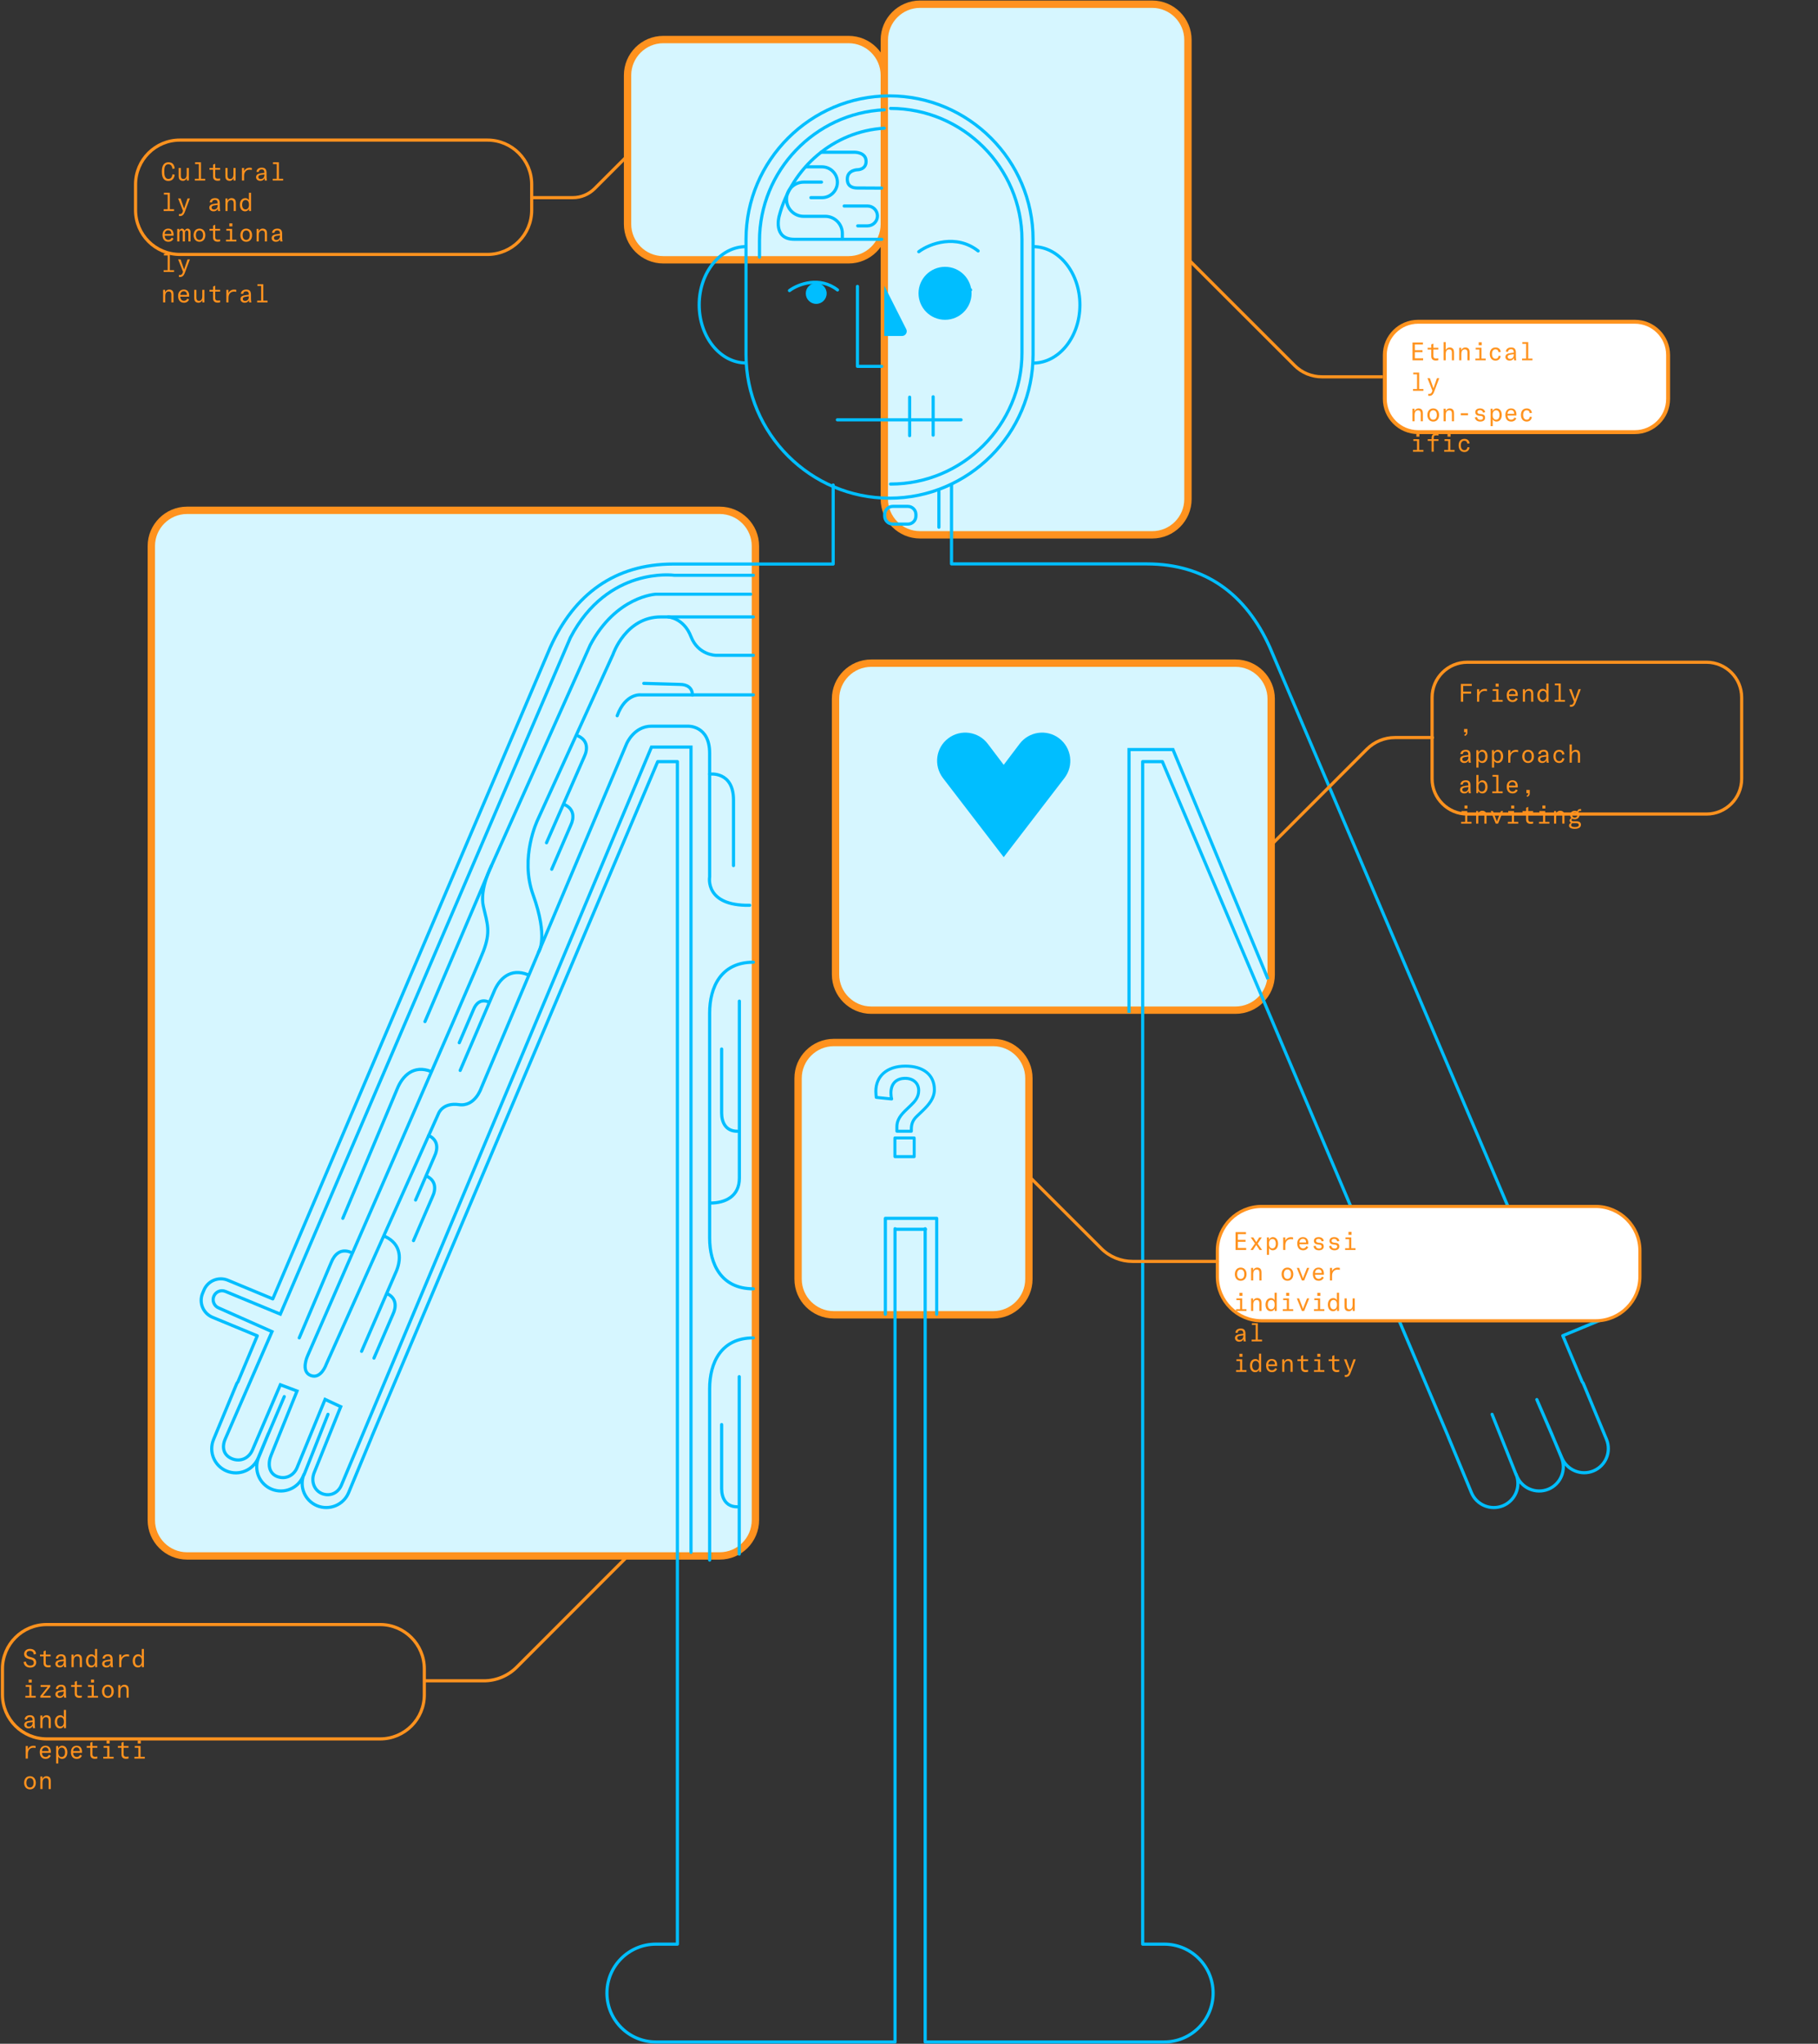 <svg width="1730" height="1945" viewBox="0 0 1730 1945" fill="none" xmlns="http://www.w3.org/2000/svg">
<rect x="0" y="0" width="1730" height="1945" fill="#333333" stroke="none"/>
<g id="Anatomy">
<g id="no-hover">
<path id="Vector" d="M807.503 247.248H631.198C612.45 247.248 597.178 231.983 597.178 213.243V71.638C597.178 52.898 612.45 37.633 631.198 37.633H807.503C826.25 37.633 841.522 52.898 841.522 71.638V213.367C841.522 232.107 826.25 247.248 807.503 247.248Z" fill="#D6F6FF" stroke="#FF921E" stroke-width="7" stroke-miterlimit="10" stroke-linecap="round" stroke-linejoin="round"/>
<path id="Vector_2" d="M1096.42 508.988H875.541C856.793 508.988 841.522 493.722 841.522 474.982V38.005C841.522 19.265 856.793 4 875.541 4H1096.42C1115.17 4 1130.44 19.265 1130.44 38.005V474.982C1130.44 493.722 1115.29 508.988 1096.42 508.988Z" fill="#D6F6FF" stroke="#FF921E" stroke-width="7" stroke-miterlimit="10" stroke-linecap="round" stroke-linejoin="round"/>
<path id="Vector_3" d="M684.834 1480.74H178.019C159.271 1480.74 144 1465.47 144 1446.73V519.66C144 500.92 159.271 485.655 178.019 485.655H684.834C703.582 485.655 718.854 500.92 718.854 519.66V1446.61C718.854 1465.47 703.582 1480.74 684.834 1480.74Z" fill="#D6F6FF" stroke="#FF921E" stroke-width="7" stroke-miterlimit="10" stroke-linecap="round" stroke-linejoin="round"/>
<path id="Vector_4" d="M1175.63 961.353H829.106C810.358 961.353 795.087 946.088 795.087 927.348V665.112C795.087 646.372 810.358 631.107 829.106 631.107H1175.63C1194.38 631.107 1209.65 646.372 1209.65 665.112V927.473C1209.65 946.213 1194.38 961.353 1175.63 961.353Z" fill="#D6F6FF" stroke="#FF921E" stroke-width="7" stroke-miterlimit="10" stroke-linecap="round" stroke-linejoin="round"/>
<path id="Vector_5" d="M945.07 1251.27H793.472C774.725 1251.27 759.453 1236 759.453 1217.26V1026.14C759.453 1007.4 774.725 992.133 793.472 992.133H945.07C963.818 992.133 979.089 1007.4 979.089 1026.14V1217.26C979.089 1236 963.818 1251.27 945.07 1251.27Z" fill="#D6F6FF" stroke="#FF921E" stroke-width="7" stroke-miterlimit="10" stroke-linecap="round" stroke-linejoin="round"/>
<path id="Vector_6" d="M846.488 474.113C771.372 474.113 709.914 412.681 709.914 337.597V227.763C709.914 152.679 771.372 91.246 846.488 91.246C921.604 91.246 983.063 152.679 983.063 227.763V337.597C983.063 412.681 921.604 474.113 846.488 474.113Z" stroke="#00BEFF" stroke-width="3" stroke-miterlimit="10"/>
<path id="Vector_7" d="M709.914 234.713C685.331 234.713 665.341 259.534 665.341 290.064C665.341 320.594 685.331 345.415 709.914 345.415" stroke="#00BEFF" stroke-width="3" stroke-miterlimit="10"/>
<path id="Vector_8" d="M983.063 345.54C1007.65 345.54 1027.64 320.718 1027.64 290.188C1027.64 259.658 1007.65 234.713 983.063 234.713" stroke="#00BEFF" stroke-width="3" stroke-miterlimit="10"/>
<g id="Group">
<g id="Group_2">
<path id="Vector_9" d="M880.384 1169.36V1943.28H1107.84C1133.54 1943.28 1154.4 1922.43 1154.4 1896.74C1154.4 1871.05 1133.54 1850.2 1107.84 1850.2H1087.36V724.808H1106.1L1378.01 1366.81C1378.13 1367.06 1378.13 1367.31 1378.26 1367.55L1400.23 1420.55C1405.08 1432.21 1418.49 1437.8 1430.28 1432.96C1441.83 1428.12 1447.42 1414.96 1442.82 1403.3L1443.44 1404.79C1448.28 1416.45 1461.69 1422.04 1473.49 1417.2C1485.16 1412.36 1490.75 1398.95 1485.9 1387.16L1476.59 1364.57L1462.44 1331.93L1486.28 1387.41C1491.12 1399.08 1504.53 1404.66 1516.32 1399.82C1527.99 1394.98 1533.58 1381.58 1528.74 1369.79L1506.76 1316.79C1506.51 1316.17 1506.14 1315.55 1505.65 1315.18L1487.15 1271.12L1529.73 1253.5C1538.67 1249.78 1542.89 1239.6 1539.17 1230.66L1537.93 1227.69C1534.2 1218.75 1524.02 1214.53 1515.08 1218.25L1472.37 1236L1208.29 615.843C1185.56 565.456 1146.95 536.663 1091.33 536.663C1055.45 536.663 905.464 536.663 905.464 536.663V461.455" stroke="#00BEFF" stroke-width="3" stroke-miterlimit="10" stroke-linecap="round" stroke-linejoin="round"/>
<path id="Vector_10" d="M1442.7 1403.3L1419.85 1345.96" stroke="#00BEFF" stroke-width="3" stroke-miterlimit="10" stroke-linecap="round"/>
</g>
<g id="Group_3">
<path id="Vector_11" d="M851.703 1169.35V1943.28H624.121C598.42 1943.28 577.561 1922.43 577.561 1896.74C577.561 1871.05 598.42 1850.2 624.121 1850.2H644.607V724.807H625.859L353.952 1366.81C353.828 1367.06 353.828 1367.3 353.704 1367.55L331.728 1420.55C326.885 1432.21 313.476 1437.8 301.681 1432.96C290.134 1428.12 284.547 1414.96 289.141 1403.29L288.52 1404.78C283.678 1416.45 270.269 1422.03 258.474 1417.19C246.803 1412.35 241.216 1398.95 246.058 1387.16L255.37 1364.57H255.246L245.686 1387.53C240.844 1399.2 227.434 1404.78 215.639 1399.94C203.969 1395.1 198.381 1381.7 203.224 1369.91L225.2 1316.92C225.448 1316.3 225.82 1315.68 226.317 1315.3L244.817 1271.25L202.23 1253.62C193.291 1249.9 189.07 1239.72 192.794 1230.79L194.036 1227.81C197.761 1218.87 207.942 1214.65 216.881 1218.38L259.591 1236.12L523.676 615.966C546.397 565.579 585.011 536.786 640.634 536.786C676.515 536.786 792.852 536.786 792.852 536.786V461.578" stroke="#00BEFF" stroke-width="3" stroke-miterlimit="10" stroke-linecap="round" stroke-linejoin="round"/>
<path id="Vector_12" d="M289.389 1403.3L312.11 1345.96" stroke="#00BEFF" stroke-width="3" stroke-miterlimit="10" stroke-linecap="round" stroke-linejoin="round"/>
<path id="Vector_13" d="M255.743 1363.71L270.518 1329.08" stroke="#00BEFF" stroke-width="3" stroke-miterlimit="10" stroke-linecap="round" stroke-linejoin="round"/>
</g>
<path id="Vector_14" d="M880.632 1169.85H851.951" stroke="#00BEFF" stroke-width="3" stroke-miterlimit="10" stroke-linecap="round" stroke-linejoin="round"/>
</g>
<path id="Vector_15" d="M751.259 276.536C759.702 270.207 780.063 262.761 796.949 275.916" stroke="#00BEFF" stroke-width="3" stroke-miterlimit="10" stroke-linecap="round" stroke-linejoin="round"/>
<path id="Vector_16" d="M776.711 289.196C782.197 289.196 786.644 284.751 786.644 279.267C786.644 273.784 782.197 269.339 776.711 269.339C771.226 269.339 766.779 273.784 766.779 279.267C766.779 284.751 771.226 289.196 776.711 289.196Z" fill="#00BEFF"/>
<path id="Vector_17" d="M877.9 276.536C886.343 270.207 906.705 262.761 923.591 275.916" stroke="#00BEFF" stroke-width="3" stroke-miterlimit="10" stroke-linecap="round" stroke-linejoin="round"/>
<path id="Vector_18" d="M874.3 239.553C884.729 231.734 909.933 222.427 930.792 238.809" stroke="#00BEFF" stroke-width="3" stroke-miterlimit="10" stroke-linecap="round" stroke-linejoin="round"/>
<path id="Vector_19" d="M899.628 289.196C905.114 289.196 909.561 284.751 909.561 279.267C909.561 273.784 905.114 269.339 899.628 269.339C894.142 269.339 889.695 273.784 889.695 279.267C889.695 284.751 894.142 289.196 899.628 289.196Z" fill="#00BEFF"/>
<path id="Vector_20" d="M796.825 399.526H914.527" stroke="#00BEFF" stroke-width="3" stroke-miterlimit="10" stroke-linecap="round" stroke-linejoin="round"/>
<path id="Vector_21" d="M815.945 272.565V348.642H839.039" stroke="#00BEFF" stroke-width="3" stroke-miterlimit="10" stroke-linecap="round" stroke-linejoin="round"/>
</g>
<g id="arm-hover">
<path id="Vector_22" d="M361.71 1654.87H44.406C21.2 1654.87 2.338 1635.98 2.338 1612.75V1588.15C2.338 1564.92 21.2 1546.04 44.406 1546.04H361.71C384.915 1546.04 403.777 1564.92 403.777 1588.15V1612.75C403.901 1635.98 385.039 1654.87 361.71 1654.87Z" stroke="#FF921E" stroke-width="3" stroke-miterlimit="10"/>
<path id="Standardization and repetition" d="M28.721 1586.99C32.762 1586.99 34.436 1584.51 34.436 1582.11C34.436 1578.84 32.284 1577.84 30.013 1577.24L27.837 1576.66C26.402 1576.26 25.231 1575.3 25.231 1573.79C25.231 1572.53 25.948 1571.07 28.435 1571.07C30.252 1571.07 31.973 1571.91 32.188 1574.58L34.316 1573.96C33.981 1570.5 31.471 1569.2 28.363 1569.2C25.063 1569.2 22.959 1571.48 22.959 1573.99C22.959 1576.62 24.753 1578.05 27.143 1578.7L29.415 1579.29C30.754 1579.65 32.164 1580.18 32.164 1582.43C32.164 1584.58 30.299 1585.13 28.698 1585.13C26.115 1585.13 24.968 1583.31 24.585 1581.28L22.433 1581.71C22.84 1584.51 24.633 1586.99 28.721 1586.99ZM38.049 1576.28H41.468V1582.76C41.468 1585.13 42.831 1586.8 45.819 1586.8C46.871 1586.8 47.541 1586.63 48.162 1586.49V1584.63C47.421 1584.77 46.584 1584.84 45.795 1584.84C44.265 1584.84 43.5 1584.08 43.5 1582.47V1576.28H48.162V1574.63H43.5V1570.64L41.468 1571.5V1574.63H38.049V1576.28ZM62.702 1582.55V1579.32C62.702 1575.87 61.315 1574.34 58.231 1574.34C55.194 1574.34 53.329 1575.83 53.114 1578.39H55.29C55.386 1576.88 56.39 1576.02 58.087 1576.02C59.857 1576.02 60.646 1576.95 60.646 1579.08V1579.29L58.47 1579.56C56.485 1579.8 55.194 1580.11 54.405 1580.54C53.306 1581.16 52.732 1582.11 52.732 1583.36C52.732 1585.41 54.381 1586.87 56.748 1586.87C58.709 1586.87 60 1586.08 60.789 1584.41C60.813 1585.13 60.885 1585.92 60.98 1586.59H63.108C62.821 1585.7 62.702 1584.46 62.702 1582.55ZM60.669 1580.78V1581.37C60.669 1583.72 59.283 1585.2 57.131 1585.2C55.72 1585.2 54.883 1584.46 54.883 1583.24C54.883 1582.04 55.744 1581.45 57.824 1581.16L60.669 1580.78ZM69.973 1577V1574.63H68.06V1586.59H70.092V1580.35C70.092 1578.65 70.738 1576.14 73.44 1576.14C74.635 1576.14 75.926 1576.71 75.926 1579.32V1586.59H77.959V1579.2C77.959 1577.26 77.6 1576.11 76.811 1575.37C75.998 1574.61 74.898 1574.34 73.918 1574.34C71.909 1574.34 70.594 1575.49 69.973 1577ZM90.418 1569.25V1576.4C89.82 1575.23 88.672 1574.34 87.047 1574.34C83.891 1574.34 81.811 1576.83 81.811 1580.58C81.811 1584.39 83.747 1586.87 86.736 1586.87C88.696 1586.87 89.82 1585.92 90.537 1584.36V1586.59H92.45V1569.25H90.418ZM90.466 1580.32V1580.87C90.466 1583.45 89.198 1585.08 87.166 1585.08C85.182 1585.08 83.963 1583.36 83.963 1580.58C83.963 1577.79 85.182 1576.14 87.238 1576.14C89.222 1576.14 90.466 1577.76 90.466 1580.32ZM107.181 1582.55V1579.32C107.181 1575.87 105.794 1574.34 102.71 1574.34C99.674 1574.34 97.809 1575.83 97.593 1578.39H99.769C99.865 1576.88 100.869 1576.02 102.566 1576.02C104.336 1576.02 105.125 1576.95 105.125 1579.08V1579.29L102.949 1579.56C100.965 1579.8 99.674 1580.11 98.885 1580.54C97.785 1581.16 97.211 1582.11 97.211 1583.36C97.211 1585.41 98.861 1586.87 101.228 1586.87C103.188 1586.87 104.479 1586.08 105.268 1584.41C105.292 1585.13 105.364 1585.92 105.459 1586.59H107.587C107.3 1585.7 107.181 1584.46 107.181 1582.55ZM105.149 1580.78V1581.37C105.149 1583.72 103.762 1585.2 101.61 1585.2C100.199 1585.2 99.363 1584.46 99.363 1583.24C99.363 1582.04 100.223 1581.45 102.303 1581.16L105.149 1580.78ZM115.432 1577.74V1574.63H113.424V1586.59H115.456V1582.14C115.456 1578.24 117.751 1576.28 120.621 1576.28C121.481 1576.28 122.366 1576.4 122.844 1576.52V1574.63C122.342 1574.49 121.553 1574.39 120.692 1574.39C118.206 1574.39 116.245 1575.85 115.432 1577.74ZM134.897 1569.25V1576.4C134.299 1575.23 133.152 1574.34 131.526 1574.34C128.37 1574.34 126.29 1576.83 126.29 1580.58C126.29 1584.39 128.226 1586.87 131.215 1586.87C133.176 1586.87 134.299 1585.92 135.017 1584.36V1586.59H136.929V1569.25H134.897ZM134.945 1580.32V1580.87C134.945 1583.45 133.678 1585.08 131.645 1585.08C129.661 1585.08 128.442 1583.36 128.442 1580.58C128.442 1577.79 129.661 1576.14 131.717 1576.14C133.702 1576.14 134.945 1577.76 134.945 1580.32ZM30.18 1598.37H27.311V1601.24H30.18V1598.37ZM24.107 1615.59H34.005V1613.91H29.965V1603.63H24.466V1605.31H27.933V1613.91H24.107V1615.59ZM38.383 1614.03V1615.59H48.186V1613.84H40.894L47.828 1605.14V1603.63H38.623V1605.35H45.389L38.383 1614.03ZM62.702 1611.55V1608.32C62.702 1604.87 61.315 1603.34 58.231 1603.34C55.194 1603.34 53.329 1604.83 53.114 1607.39H55.29C55.386 1605.88 56.39 1605.02 58.087 1605.02C59.857 1605.02 60.646 1605.95 60.646 1608.08V1608.29L58.47 1608.56C56.485 1608.8 55.194 1609.11 54.405 1609.54C53.306 1610.16 52.732 1611.11 52.732 1612.36C52.732 1614.41 54.381 1615.87 56.748 1615.87C58.709 1615.87 60 1615.08 60.789 1613.41C60.813 1614.13 60.885 1614.92 60.98 1615.59H63.108C62.821 1614.7 62.702 1613.46 62.702 1611.55ZM60.669 1609.78V1610.37C60.669 1612.72 59.283 1614.2 57.131 1614.2C55.72 1614.2 54.883 1613.46 54.883 1612.24C54.883 1611.04 55.744 1610.45 57.824 1610.16L60.669 1609.78ZM67.701 1605.28H71.121V1611.76C71.121 1614.13 72.483 1615.8 75.472 1615.8C76.524 1615.8 77.193 1615.63 77.815 1615.49V1613.63C77.074 1613.77 76.237 1613.84 75.448 1613.84C73.918 1613.84 73.153 1613.08 73.153 1611.47V1605.28H77.815V1603.63H73.153V1599.64L71.121 1600.5V1603.63H67.701V1605.28ZM89.485 1598.37H86.616V1601.24H89.485V1598.37ZM83.413 1615.59H93.311V1613.91H89.27V1603.63H83.771V1605.31H87.238V1613.91H83.413V1615.59ZM102.662 1615.87C106.009 1615.87 108.233 1613.41 108.233 1609.61C108.233 1605.81 106.009 1603.34 102.662 1603.34C99.315 1603.34 97.091 1605.81 97.091 1609.61C97.091 1613.36 99.315 1615.87 102.662 1615.87ZM102.662 1614.1C100.51 1614.1 99.243 1612.43 99.243 1609.61C99.243 1606.79 100.51 1605.11 102.662 1605.11C104.814 1605.11 106.081 1606.81 106.081 1609.61C106.081 1612.43 104.814 1614.1 102.662 1614.1ZM114.452 1606V1603.63H112.539V1615.59H114.572V1609.35C114.572 1607.65 115.217 1605.14 117.919 1605.14C119.114 1605.14 120.405 1605.71 120.405 1608.32V1615.59H122.438V1608.2C122.438 1606.26 122.079 1605.11 121.29 1604.37C120.477 1603.61 119.377 1603.34 118.397 1603.34C116.389 1603.34 115.074 1604.49 114.452 1606ZM33.049 1640.55V1637.32C33.049 1633.87 31.662 1632.34 28.578 1632.34C25.542 1632.34 23.677 1633.83 23.462 1636.39H25.637C25.733 1634.88 26.737 1634.02 28.435 1634.02C30.204 1634.02 30.993 1634.95 30.993 1637.08V1637.29L28.817 1637.56C26.833 1637.8 25.542 1638.11 24.753 1638.54C23.653 1639.16 23.079 1640.11 23.079 1641.36C23.079 1643.41 24.729 1644.87 27.096 1644.87C29.056 1644.87 30.347 1644.08 31.136 1642.41C31.16 1643.13 31.232 1643.92 31.328 1644.59H33.456C33.169 1643.7 33.049 1642.46 33.049 1640.55ZM31.017 1638.78V1639.37C31.017 1641.72 29.63 1643.2 27.478 1643.2C26.068 1643.2 25.231 1642.46 25.231 1641.24C25.231 1640.04 26.091 1639.45 28.172 1639.16L31.017 1638.78ZM40.32 1635V1632.63H38.407V1644.59H40.44V1638.35C40.44 1636.65 41.085 1634.14 43.787 1634.14C44.982 1634.14 46.273 1634.71 46.273 1637.32V1644.59H48.306V1637.2C48.306 1635.26 47.947 1634.11 47.158 1633.37C46.345 1632.61 45.245 1632.34 44.265 1632.34C42.257 1632.34 40.942 1633.49 40.32 1635ZM60.765 1627.25V1634.4C60.167 1633.23 59.02 1632.34 57.394 1632.34C54.238 1632.34 52.158 1634.83 52.158 1638.58C52.158 1642.39 54.094 1644.87 57.083 1644.87C59.044 1644.87 60.167 1643.92 60.885 1642.36V1644.59H62.797V1627.25H60.765ZM60.813 1638.32V1638.87C60.813 1641.45 59.546 1643.08 57.514 1643.08C55.529 1643.08 54.31 1641.36 54.31 1638.58C54.31 1635.79 55.529 1634.14 57.585 1634.14C59.57 1634.14 60.813 1635.76 60.813 1638.32ZM26.474 1664.74V1661.63H24.466V1673.59H26.498V1669.14C26.498 1665.24 28.793 1663.28 31.662 1663.28C32.523 1663.28 33.408 1663.4 33.886 1663.52V1661.63C33.384 1661.49 32.595 1661.39 31.734 1661.39C29.247 1661.39 27.287 1662.85 26.474 1664.74ZM48.377 1667.23C48.377 1663.97 46.967 1661.34 43.309 1661.34C39.962 1661.34 37.858 1663.71 37.858 1667.37C37.858 1671.29 39.699 1673.87 43.452 1673.87C45.7 1673.87 47.325 1672.84 48.33 1670.86L46.608 1669.95C46.011 1671.1 45.03 1672.08 43.452 1672.08C41.229 1672.08 39.938 1670.38 39.938 1668.13H48.33C48.354 1667.82 48.377 1667.51 48.377 1667.23ZM46.273 1666.46H39.938C39.938 1664.72 41.037 1662.92 43.213 1662.92C45.365 1662.92 46.321 1664.55 46.273 1666.46ZM55.362 1661.63H53.449V1678.25H55.481V1671.7C56.031 1672.96 57.514 1673.87 58.996 1673.87C62.176 1673.87 64.088 1671.31 64.088 1667.58C64.088 1663.95 62.248 1661.34 59.115 1661.34C57.418 1661.34 55.983 1662.54 55.362 1663.85V1661.63ZM55.433 1667.87V1667.3C55.433 1664.74 56.724 1663.14 58.733 1663.14C60.837 1663.14 61.937 1664.93 61.937 1667.58C61.937 1670.31 60.741 1672.08 58.661 1672.08C56.653 1672.08 55.433 1670.41 55.433 1667.87ZM78.03 1667.23C78.03 1663.97 76.62 1661.34 72.962 1661.34C69.614 1661.34 67.51 1663.71 67.51 1667.37C67.51 1671.29 69.351 1673.87 73.105 1673.87C75.352 1673.87 76.978 1672.84 77.982 1670.86L76.261 1669.95C75.663 1671.1 74.683 1672.08 73.105 1672.08C70.881 1672.08 69.59 1670.38 69.59 1668.13H77.982C78.006 1667.82 78.03 1667.51 78.03 1667.23ZM75.926 1666.46H69.59C69.59 1664.72 70.69 1662.92 72.866 1662.92C75.018 1662.92 75.974 1664.55 75.926 1666.46ZM82.528 1663.28H85.947V1669.76C85.947 1672.13 87.31 1673.8 90.298 1673.8C91.35 1673.8 92.02 1673.63 92.641 1673.49V1671.63C91.9 1671.77 91.063 1671.84 90.274 1671.84C88.744 1671.84 87.979 1671.08 87.979 1669.47V1663.28H92.641V1661.63H87.979V1657.64L85.947 1658.5V1661.63H82.528V1663.28ZM104.312 1656.37H101.443V1659.24H104.312V1656.37ZM98.239 1673.59H108.137V1671.91H104.097V1661.63H98.598V1663.31H102.064V1671.91H98.239V1673.59ZM112.181 1663.28H115.6V1669.76C115.6 1672.13 116.962 1673.8 119.951 1673.8C121.003 1673.8 121.673 1673.63 122.294 1673.49V1671.63C121.553 1671.77 120.716 1671.84 119.927 1671.84C118.397 1671.84 117.632 1671.08 117.632 1669.47V1663.28H122.294V1661.63H117.632V1657.64L115.6 1658.5V1661.63H112.181V1663.28ZM133.965 1656.37H131.096V1659.24H133.965V1656.37ZM127.892 1673.59H137.79V1671.91H133.749V1661.63H128.25V1663.31H131.717V1671.91H127.892V1673.59ZM28.53 1702.87C31.878 1702.87 34.101 1700.41 34.101 1696.61C34.101 1692.81 31.878 1690.34 28.53 1690.34C25.183 1690.34 22.959 1692.81 22.959 1696.61C22.959 1700.36 25.183 1702.87 28.53 1702.87ZM28.53 1701.1C26.378 1701.1 25.111 1699.43 25.111 1696.61C25.111 1693.79 26.378 1692.11 28.53 1692.11C30.682 1692.11 31.949 1693.81 31.949 1696.61C31.949 1699.43 30.682 1701.1 28.53 1701.1ZM40.32 1693V1690.63H38.407V1702.59H40.44V1696.35C40.44 1694.65 41.085 1692.14 43.787 1692.14C44.982 1692.14 46.273 1692.71 46.273 1695.32V1702.59H48.306V1695.2C48.306 1693.26 47.947 1692.11 47.158 1691.37C46.345 1690.61 45.245 1690.34 44.265 1690.34C42.257 1690.34 40.942 1691.49 40.32 1693Z" fill="#FF921E"/>
<path id="Vector_23" d="M597.734 1480.45L491.635 1586.66C483.444 1594.86 472.152 1599.58 460.487 1599.58H402.908" stroke="#FF921E" stroke-width="3" stroke-miterlimit="10"/>
<path id="Vector_24" d="M716.862 547.486H641.662C641.662 547.486 578.375 538.541 542.761 606.867L266.779 1250.62L214.536 1229.01C210.069 1227.14 205.105 1229.38 203.368 1233.85C201.755 1238.08 203.864 1242.92 207.959 1244.66L258.837 1267.27L214.412 1369.26C210.813 1377.34 212.675 1384.92 220.865 1388.27C228.807 1391.5 236.873 1387.77 240.223 1379.95L266.779 1317.83L282.663 1323.79L258.093 1384.67C254.742 1392.62 255.487 1401.69 263.429 1405.04C271.371 1408.27 279.437 1404.54 282.663 1396.72L309.343 1331.75L324.234 1338.7L298.795 1401.94C295.941 1409.64 298.795 1418.33 306.489 1421.44C314.182 1424.42 321.876 1420.82 324.978 1413.12L619.946 710.971H657.546V1477.34" stroke="#00BEFF" stroke-width="3" stroke-miterlimit="10" stroke-linecap="round"/>
<path id="Vector_25" d="M714.381 565.499H623.917C623.917 565.499 586.317 567.362 561.623 613.948L467.685 823.896C467.685 823.896 456.144 846.009 459.991 862.656C463.838 879.302 467.064 886.632 459.991 905.266C452.918 923.901 292.715 1290.25 292.715 1290.25C292.715 1290.25 285.765 1305.16 295.693 1309.01C305.62 1312.86 310.584 1298.08 310.584 1298.08L417.427 1059.43C417.427 1059.43 421.398 1049.12 436.662 1051.24C452.049 1053.47 457.882 1035.58 457.882 1035.58L596.245 707.866C596.245 707.866 603.194 691.095 619.946 691.095H654.568C654.568 691.095 675.291 690.101 675.291 716.81C675.291 743.52 675.291 834.58 675.291 834.58C675.291 834.58 670.328 862.283 713.388 861.538" stroke="#00BEFF" stroke-width="3" stroke-miterlimit="10" stroke-linecap="round"/>
<path id="Vector_26" d="M675.291 736.687C675.291 736.687 698 733.581 698 761.285C698 788.988 698 823.772 698 823.772" stroke="#00BEFF" stroke-width="3" stroke-miterlimit="10" stroke-linecap="round"/>
<path id="Vector_27" d="M512.606 905.888C512.606 905.888 522.037 892.471 507.27 851.475C494.364 815.821 511.613 780.292 511.613 780.292L583.339 622.769C583.339 622.769 595.252 587.115 628.881 587.115H716.862" stroke="#00BEFF" stroke-width="3" stroke-miterlimit="10" stroke-linecap="round"/>
<path id="Vector_28" d="M635.954 587.115C635.954 587.115 650.721 588.109 657.546 605.874C664.495 623.639 681.248 623.639 681.248 623.639H716.862" stroke="#00BEFF" stroke-width="3" stroke-miterlimit="10" stroke-linecap="round"/>
<path id="Vector_29" d="M716.862 1226.52C686.211 1226.52 675.291 1202.92 675.291 1178.07V964.151C675.291 939.305 686.211 915.701 716.862 915.701" stroke="#00BEFF" stroke-width="3" stroke-miterlimit="10" stroke-linecap="round"/>
<path id="Vector_30" d="M675.912 1144.9C690.058 1144.9 703.584 1138.69 703.584 1121.18V952.722" stroke="#00BEFF" stroke-width="3" stroke-miterlimit="10" stroke-linecap="round"/>
<path id="Vector_31" d="M410.106 1019.68C393.85 1013.22 383.054 1023.41 377.842 1036.58L326.219 1159.44" stroke="#00BEFF" stroke-width="3" stroke-miterlimit="10" stroke-linecap="round"/>
<path id="Vector_32" d="M502.058 927.503C485.802 921.043 475.006 931.23 469.794 944.398L437.902 1018.69" stroke="#00BEFF" stroke-width="3" stroke-miterlimit="10" stroke-linecap="round"/>
<path id="Vector_33" d="M464.458 953.343C457.509 950.61 452.918 954.958 450.684 960.548L437.034 992.351" stroke="#00BEFF" stroke-width="3" stroke-miterlimit="10" stroke-linecap="round"/>
<path id="Vector_34" d="M658.911 661.528C658.911 654.075 653.203 651.341 647.122 651.341L612.625 650.348" stroke="#00BEFF" stroke-width="3" stroke-miterlimit="10" stroke-linecap="round"/>
<path id="Vector_35" d="M366.425 1176.71C382.309 1184.16 382.309 1198.94 376.229 1211.86L344.089 1286.03" stroke="#00BEFF" stroke-width="3" stroke-miterlimit="10" stroke-linecap="round"/>
<path id="Vector_36" d="M368.411 1231.12C377.345 1235.34 377.345 1243.67 373.871 1250.87L355.877 1292.49" stroke="#00BEFF" stroke-width="3" stroke-miterlimit="10" stroke-linecap="round"/>
<path id="Vector_37" d="M407.996 1080.68C416.931 1084.9 416.931 1093.22 413.456 1100.43L395.463 1142.05" stroke="#00BEFF" stroke-width="3" stroke-miterlimit="10" stroke-linecap="round"/>
<path id="Vector_38" d="M406.011 1119.31C414.945 1123.54 414.945 1131.86 411.471 1139.07L393.478 1180.68" stroke="#00BEFF" stroke-width="3" stroke-miterlimit="10" stroke-linecap="round"/>
<path id="Vector_39" d="M537.549 765.881C546.483 770.105 546.483 778.428 543.009 785.633L525.015 827.25" stroke="#00BEFF" stroke-width="3" stroke-miterlimit="10" stroke-linecap="round"/>
<path id="Vector_40" d="M333.417 1191.62C324.234 1188.01 318.277 1193.73 315.299 1201.18L284.772 1273.23" stroke="#00BEFF" stroke-width="3" stroke-miterlimit="10" stroke-linecap="round"/>
<path id="Vector_41" d="M550.454 700.536C559.389 704.76 559.389 713.083 555.914 720.289L520.052 802.031" stroke="#00BEFF" stroke-width="3" stroke-miterlimit="10" stroke-linecap="round"/>
<path id="Vector_42" d="M701.599 1076.58C690.679 1076.58 686.708 1068.13 686.708 1059.31V998.314" stroke="#00BEFF" stroke-width="3" stroke-miterlimit="10" stroke-linecap="round"/>
<path id="Vector_43" d="M675.291 1484.67V1321.68C675.291 1296.84 686.211 1273.23 716.862 1273.23" stroke="#00BEFF" stroke-width="3" stroke-miterlimit="10" stroke-linecap="round"/>
<path id="Vector_44" d="M703.46 1478.96V1310.13" stroke="#00BEFF" stroke-width="3" stroke-miterlimit="10" stroke-linecap="round"/>
<path id="Vector_45" d="M701.599 1433.99C690.679 1433.99 686.708 1425.54 686.708 1416.72V1355.72" stroke="#00BEFF" stroke-width="3" stroke-miterlimit="10" stroke-linecap="round"/>
<path id="Vector_46" d="M467.685 823.771L404.397 972.225" stroke="#00BEFF" stroke-width="3" stroke-miterlimit="10" stroke-linecap="round"/>
<path id="Vector_47" d="M716.862 661.28H609.895C609.895 661.28 595.252 659.417 587.31 681.157" stroke="#00BEFF" stroke-width="3" stroke-miterlimit="10" stroke-linecap="round"/>
</g>
<g id="crotch-hover">
<path id="Vector_48" d="M1518.39 1256.96H1200.58C1177.34 1256.96 1158.45 1238.08 1158.45 1214.85V1190.25C1158.45 1167.02 1177.34 1148.13 1200.58 1148.13H1518.39C1541.63 1148.13 1560.53 1167.02 1560.53 1190.25V1214.85C1560.53 1238.08 1541.63 1256.96 1518.39 1256.96Z" fill="white" stroke="#FF921E" stroke-width="3" stroke-miterlimit="10" stroke-linecap="round" stroke-linejoin="round"/>
<path id="Expression over individual identity" d="M1185.67 1172.59H1175.75V1189.57H1185.84V1187.66H1177.98V1181.8H1185.27V1179.93H1177.98V1174.51H1185.67V1172.59ZM1195.46 1184.81L1198.61 1189.57H1201.03L1196.77 1183.55L1200.72 1177.62H1198.23L1195.5 1182.09L1192.61 1177.62H1190.22L1194.24 1183.4L1189.91 1189.57H1192.32L1195.46 1184.81ZM1207.49 1177.62H1205.57V1194.23H1207.6V1187.68C1208.15 1188.95 1209.64 1189.86 1211.12 1189.86C1214.3 1189.86 1216.21 1187.3 1216.21 1183.57C1216.21 1179.93 1214.37 1177.33 1211.24 1177.33C1209.54 1177.33 1208.11 1178.52 1207.49 1179.84V1177.62ZM1207.56 1183.86V1183.28C1207.56 1180.72 1208.85 1179.12 1210.86 1179.12C1212.96 1179.12 1214.06 1180.92 1214.06 1183.57C1214.06 1186.29 1212.86 1188.06 1210.78 1188.06C1208.78 1188.06 1207.56 1186.39 1207.56 1183.86ZM1223.08 1180.72V1177.62H1221.07V1189.57H1223.1V1185.12C1223.1 1181.23 1225.4 1179.27 1228.27 1179.27C1229.13 1179.27 1230.01 1179.39 1230.49 1179.5V1177.62C1229.99 1177.47 1229.2 1177.38 1228.34 1177.38C1225.85 1177.38 1223.89 1178.84 1223.08 1180.72ZM1244.98 1183.21C1244.98 1179.96 1243.57 1177.33 1239.91 1177.33C1236.56 1177.33 1234.46 1179.7 1234.46 1183.35C1234.46 1187.28 1236.3 1189.86 1240.06 1189.86C1242.3 1189.86 1243.93 1188.83 1244.93 1186.84L1243.21 1185.94C1242.61 1187.08 1241.63 1188.06 1240.06 1188.06C1237.83 1188.06 1236.54 1186.37 1236.54 1184.12H1244.93C1244.96 1183.81 1244.98 1183.5 1244.98 1183.21ZM1242.88 1182.45H1236.54C1236.54 1180.7 1237.64 1178.91 1239.82 1178.91C1241.97 1178.91 1242.92 1180.53 1242.88 1182.45ZM1255.07 1189.86C1257.99 1189.86 1259.66 1188.47 1259.66 1186.2C1259.66 1184.31 1258.73 1183.07 1256.36 1182.8L1254.45 1182.59C1252.97 1182.42 1252.3 1181.8 1252.3 1180.77C1252.3 1179.62 1253.23 1178.98 1254.81 1178.98C1256.44 1178.98 1257.42 1179.98 1257.68 1181.42L1259.69 1180.96C1259.42 1178.76 1257.58 1177.33 1254.86 1177.33C1252.04 1177.33 1250.31 1178.69 1250.31 1180.87C1250.31 1182.71 1251.44 1184.05 1253.81 1184.31L1255.74 1184.53C1257.03 1184.67 1257.65 1185.19 1257.65 1186.39C1257.65 1187.51 1256.77 1188.18 1255.17 1188.18C1253.4 1188.18 1252.28 1187.28 1251.96 1185.53L1249.91 1185.89C1250.34 1188.45 1252.23 1189.86 1255.07 1189.86ZM1269.9 1189.86C1272.82 1189.86 1274.49 1188.47 1274.49 1186.2C1274.49 1184.31 1273.56 1183.07 1271.19 1182.8L1269.28 1182.59C1267.8 1182.42 1267.13 1181.8 1267.13 1180.77C1267.13 1179.62 1268.06 1178.98 1269.64 1178.98C1271.26 1178.98 1272.24 1179.98 1272.51 1181.42L1274.51 1180.96C1274.25 1178.76 1272.41 1177.33 1269.68 1177.33C1266.86 1177.33 1265.14 1178.69 1265.14 1180.87C1265.14 1182.71 1266.26 1184.05 1268.63 1184.31L1270.57 1184.53C1271.86 1184.67 1272.48 1185.19 1272.48 1186.39C1272.48 1187.51 1271.6 1188.18 1269.99 1188.18C1268.23 1188.18 1267.1 1187.28 1266.79 1185.53L1264.73 1185.89C1265.17 1188.45 1267.05 1189.86 1269.9 1189.86ZM1286.09 1172.36H1283.22V1175.22H1286.09V1172.36ZM1280.02 1189.57H1289.91V1187.9H1285.87V1177.62H1280.37V1179.29H1283.84V1187.9H1280.02V1189.57ZM1180.65 1218.86C1184 1218.86 1186.22 1216.39 1186.22 1212.59C1186.22 1208.79 1184 1206.33 1180.65 1206.33C1177.31 1206.33 1175.08 1208.79 1175.08 1212.59C1175.08 1216.35 1177.31 1218.86 1180.65 1218.86ZM1180.65 1217.09C1178.5 1217.09 1177.23 1215.41 1177.23 1212.59C1177.23 1209.77 1178.5 1208.1 1180.65 1208.1C1182.81 1208.1 1184.07 1209.8 1184.07 1212.59C1184.07 1215.41 1182.81 1217.09 1180.65 1217.09ZM1192.44 1208.98V1206.62H1190.53V1218.57H1192.56V1212.33C1192.56 1210.63 1193.21 1208.12 1195.91 1208.12C1197.11 1208.12 1198.4 1208.7 1198.4 1211.3V1218.57H1200.43V1211.18C1200.43 1209.25 1200.07 1208.1 1199.28 1207.36C1198.47 1206.59 1197.37 1206.33 1196.39 1206.33C1194.38 1206.33 1193.07 1207.48 1192.44 1208.98ZM1225.13 1218.86C1228.48 1218.86 1230.7 1216.39 1230.7 1212.59C1230.7 1208.79 1228.48 1206.33 1225.13 1206.33C1221.79 1206.33 1219.56 1208.79 1219.56 1212.59C1219.56 1216.35 1221.79 1218.86 1225.13 1218.86ZM1225.13 1217.09C1222.98 1217.09 1221.71 1215.41 1221.71 1212.59C1221.71 1209.77 1222.98 1208.1 1225.13 1208.1C1227.28 1208.1 1228.55 1209.8 1228.55 1212.59C1228.55 1215.41 1227.28 1217.09 1225.13 1217.09ZM1238.84 1218.57H1241.04L1245.84 1206.62H1243.76L1240.53 1214.79C1240.29 1215.39 1240.13 1215.99 1240.01 1216.49H1239.91C1239.77 1215.99 1239.55 1215.39 1239.31 1214.79L1236.18 1206.62H1234.05L1238.84 1218.57ZM1259.81 1212.21C1259.81 1208.96 1258.4 1206.33 1254.74 1206.33C1251.39 1206.33 1249.29 1208.7 1249.29 1212.35C1249.29 1216.28 1251.13 1218.86 1254.88 1218.86C1257.13 1218.86 1258.75 1217.83 1259.76 1215.84L1258.04 1214.94C1257.44 1216.08 1256.46 1217.06 1254.88 1217.06C1252.66 1217.06 1251.37 1215.37 1251.37 1213.12H1259.76C1259.78 1212.81 1259.81 1212.5 1259.81 1212.21ZM1257.7 1211.45H1251.37C1251.37 1209.7 1252.47 1207.91 1254.64 1207.91C1256.79 1207.91 1257.75 1209.53 1257.7 1211.45ZM1267.56 1209.72V1206.62H1265.55V1218.57H1267.58V1214.12C1267.58 1210.23 1269.88 1208.27 1272.74 1208.27C1273.6 1208.27 1274.49 1208.39 1274.97 1208.5V1206.62C1274.47 1206.47 1273.68 1206.38 1272.82 1206.38C1270.33 1206.38 1268.37 1207.84 1267.56 1209.72ZM1182.3 1230.36H1179.43V1233.22H1182.3V1230.36ZM1176.23 1247.57H1186.13V1245.9H1182.09V1235.62H1176.59V1237.29H1180.06V1245.9H1176.23V1247.57ZM1192.44 1237.98V1235.62H1190.53V1247.57H1192.56V1241.33C1192.56 1239.63 1193.21 1237.12 1195.91 1237.12C1197.11 1237.12 1198.4 1237.7 1198.4 1240.3V1247.57H1200.43V1240.18C1200.43 1238.25 1200.07 1237.1 1199.28 1236.36C1198.47 1235.59 1197.37 1235.33 1196.39 1235.33C1194.38 1235.33 1193.07 1236.48 1192.44 1237.98ZM1212.89 1230.24V1237.39C1212.29 1236.21 1211.14 1235.33 1209.52 1235.33C1206.36 1235.33 1204.28 1237.82 1204.28 1241.57C1204.28 1245.37 1206.22 1247.86 1209.21 1247.86C1211.17 1247.86 1212.29 1246.9 1213.01 1245.35V1247.57H1214.92V1230.24H1212.89ZM1212.94 1241.31V1241.86C1212.94 1244.44 1211.67 1246.06 1209.64 1246.06C1207.65 1246.06 1206.43 1244.34 1206.43 1241.57C1206.43 1238.77 1207.65 1237.12 1209.71 1237.12C1211.69 1237.12 1212.94 1238.75 1212.94 1241.31ZM1226.78 1230.36H1223.91V1233.22H1226.78V1230.36ZM1220.71 1247.57H1230.61V1245.9H1226.57V1235.62H1221.07V1237.29H1224.54V1245.9H1220.71V1247.57ZM1238.84 1247.57H1241.04L1245.84 1235.62H1243.76L1240.53 1243.79C1240.29 1244.39 1240.13 1244.99 1240.01 1245.49H1239.91C1239.77 1244.99 1239.55 1244.39 1239.31 1243.79L1236.18 1235.62H1234.05L1238.84 1247.57ZM1256.44 1230.36H1253.57V1233.22H1256.44V1230.36ZM1250.36 1247.57H1260.26V1245.9H1256.22V1235.62H1250.72V1237.29H1254.19V1245.9H1250.36V1247.57ZM1272.19 1230.24V1237.39C1271.6 1236.21 1270.45 1235.33 1268.82 1235.33C1265.67 1235.33 1263.59 1237.82 1263.59 1241.57C1263.59 1245.37 1265.52 1247.86 1268.51 1247.86C1270.47 1247.86 1271.6 1246.9 1272.31 1245.35V1247.57H1274.23V1230.24H1272.19ZM1272.24 1241.31V1241.86C1272.24 1244.44 1270.97 1246.06 1268.94 1246.06C1266.96 1246.06 1265.74 1244.34 1265.74 1241.57C1265.74 1238.77 1266.96 1237.12 1269.01 1237.12C1271 1237.12 1272.24 1238.75 1272.24 1241.31ZM1287.24 1245.3V1247.57H1289.15V1235.62H1287.12V1241.86C1287.12 1243.6 1286.52 1246.11 1284.01 1246.11C1282.76 1246.11 1281.52 1245.54 1281.52 1242.93V1235.62H1279.44V1243C1279.44 1244.94 1279.78 1246.06 1280.54 1246.81C1281.38 1247.59 1282.5 1247.86 1283.6 1247.86C1285.37 1247.86 1286.78 1246.49 1287.24 1245.3ZM1185.17 1272.53V1269.3C1185.17 1265.86 1183.79 1264.33 1180.7 1264.33C1177.67 1264.33 1175.8 1265.81 1175.59 1268.37H1177.76C1177.86 1266.86 1178.86 1266 1180.56 1266C1182.33 1266 1183.12 1266.93 1183.12 1269.06V1269.28L1180.94 1269.54C1178.96 1269.78 1177.67 1270.09 1176.88 1270.52C1175.78 1271.14 1175.2 1272.1 1175.2 1273.34C1175.2 1275.4 1176.85 1276.86 1179.22 1276.86C1181.18 1276.86 1182.47 1276.07 1183.26 1274.39C1183.28 1275.11 1183.36 1275.9 1183.45 1276.57H1185.58C1185.29 1275.69 1185.17 1274.44 1185.17 1272.53ZM1183.14 1270.76V1271.36C1183.14 1273.7 1181.75 1275.18 1179.6 1275.18C1178.19 1275.18 1177.35 1274.44 1177.35 1273.22C1177.35 1272.03 1178.22 1271.43 1180.3 1271.14L1183.14 1270.76ZM1191.06 1276.57H1200.96V1274.9H1196.91V1259.24H1191.3V1260.91H1194.88V1274.9H1191.06V1276.57ZM1182.3 1288.36H1179.43V1291.22H1182.3V1288.36ZM1176.23 1305.57H1186.13V1303.9H1182.09V1293.62H1176.59V1295.29H1180.06V1303.9H1176.23V1305.57ZM1198.06 1288.24V1295.39C1197.46 1294.21 1196.32 1293.33 1194.69 1293.33C1191.54 1293.33 1189.46 1295.82 1189.46 1299.57C1189.46 1303.37 1191.39 1305.86 1194.38 1305.86C1196.34 1305.86 1197.46 1304.9 1198.18 1303.35V1305.57H1200.09V1288.24H1198.06ZM1198.11 1299.31V1299.86C1198.11 1302.44 1196.84 1304.06 1194.81 1304.06C1192.83 1304.06 1191.61 1302.34 1191.61 1299.57C1191.61 1296.77 1192.83 1295.12 1194.88 1295.12C1196.87 1295.12 1198.11 1296.75 1198.11 1299.31ZM1215.33 1299.21C1215.33 1295.96 1213.92 1293.33 1210.26 1293.33C1206.91 1293.33 1204.81 1295.7 1204.81 1299.35C1204.81 1303.28 1206.65 1305.86 1210.4 1305.86C1212.65 1305.86 1214.28 1304.83 1215.28 1302.84L1213.56 1301.94C1212.96 1303.08 1211.98 1304.06 1210.4 1304.06C1208.18 1304.06 1206.89 1302.37 1206.89 1300.12H1215.28C1215.3 1299.81 1215.33 1299.5 1215.33 1299.21ZM1213.22 1298.45H1206.89C1206.89 1296.7 1207.99 1294.91 1210.16 1294.91C1212.31 1294.91 1213.27 1296.53 1213.22 1298.45ZM1222.1 1295.98V1293.62H1220.18V1305.57H1222.22V1299.33C1222.22 1297.63 1222.86 1295.12 1225.56 1295.12C1226.76 1295.12 1228.05 1295.7 1228.05 1298.3V1305.57H1230.08V1298.18C1230.08 1296.25 1229.72 1295.1 1228.93 1294.36C1228.12 1293.59 1227.02 1293.33 1226.04 1293.33C1224.03 1293.33 1222.72 1294.48 1222.1 1295.98ZM1234.65 1295.27H1238.07V1301.74C1238.07 1304.11 1239.43 1305.79 1242.42 1305.79C1243.47 1305.79 1244.14 1305.62 1244.77 1305.47V1303.61C1244.02 1303.75 1243.19 1303.82 1242.4 1303.82C1240.87 1303.82 1240.1 1303.06 1240.1 1301.46V1295.27H1244.77V1293.62H1240.1V1289.62L1238.07 1290.48V1293.62H1234.65V1295.27ZM1256.44 1288.36H1253.57V1291.22H1256.44V1288.36ZM1250.36 1305.57H1260.26V1303.9H1256.22V1293.62H1250.72V1295.29H1254.19V1303.9H1250.36V1305.57ZM1264.3 1295.27H1267.72V1301.74C1267.72 1304.11 1269.09 1305.79 1272.07 1305.79C1273.13 1305.79 1273.8 1305.62 1274.42 1305.47V1303.61C1273.68 1303.75 1272.84 1303.82 1272.05 1303.82C1270.52 1303.82 1269.76 1303.06 1269.76 1301.46V1295.27H1274.42V1293.62H1269.76V1289.62L1267.72 1290.48V1293.62H1264.3V1295.27ZM1281.26 1293.62H1278.96L1283.63 1305.43L1283.31 1306.31C1282.76 1307.89 1282.02 1308.54 1280.57 1308.54C1280.3 1308.54 1280.02 1308.51 1279.7 1308.49V1310.28C1280.09 1310.35 1280.45 1310.38 1280.8 1310.38C1282.81 1310.38 1284.25 1309.37 1285.35 1306.34L1290.13 1293.62H1287.95L1284.63 1303.2L1281.26 1293.62Z" fill="#FF921E"/>
<path id="?" d="M833.81 1044.33L832.398 1044.46C832.459 1045.13 832.989 1045.67 833.663 1045.74L833.81 1044.33ZM848.505 1045.87L848.357 1047.28C848.831 1047.33 849.298 1047.14 849.6 1046.77C849.903 1046.4 850.001 1045.91 849.86 1045.45L848.505 1045.87ZM866.872 1051.79L867.855 1052.82L867.859 1052.81L866.872 1051.79ZM860.947 1057.48L859.965 1056.46C859.958 1056.47 859.951 1056.47 859.944 1056.48L860.947 1057.48ZM853.482 1076.56H852.063C852.063 1077.34 852.698 1077.98 853.482 1077.98V1076.56ZM867.228 1076.56V1077.98C868.011 1077.98 868.646 1077.34 868.646 1076.56H867.228ZM872.323 1062.46L871.341 1061.44L871.338 1061.44L872.323 1062.46ZM878.249 1056.77L879.231 1057.79L879.24 1057.79L878.249 1056.77ZM869.953 1082.96H871.372C871.372 1082.18 870.737 1081.54 869.953 1081.54V1082.96ZM851.586 1082.96V1081.54C850.802 1081.54 850.167 1082.18 850.167 1082.96H851.586ZM851.586 1100.74H850.167C850.167 1101.52 850.802 1102.15 851.586 1102.15V1100.74ZM869.953 1100.74V1102.15C870.737 1102.15 871.372 1101.52 871.372 1100.74H869.953ZM833.663 1045.74L848.357 1047.28L848.653 1044.46L833.958 1042.92L833.663 1045.74ZM849.86 1045.45C849.445 1044.1 849.212 1041.77 849.212 1040.18H846.375C846.375 1041.91 846.616 1044.56 847.149 1046.29L849.86 1045.45ZM849.212 1040.18C849.212 1035.79 850.513 1032.69 852.573 1030.7C854.642 1028.69 857.657 1027.62 861.421 1027.62V1024.78C857.128 1024.78 853.329 1026.01 850.599 1028.66C847.859 1031.32 846.375 1035.22 846.375 1040.18H849.212ZM861.421 1027.62C864.874 1027.62 867.717 1028.66 869.678 1030.4C871.621 1032.13 872.801 1034.63 872.801 1037.81H875.638C875.638 1033.88 874.151 1030.58 871.562 1028.28C868.99 1025.99 865.434 1024.78 861.421 1024.78V1027.62ZM872.801 1037.81C872.801 1043.58 869.539 1047.24 865.886 1050.77L867.859 1052.81C871.552 1049.24 875.638 1044.84 875.638 1037.81H872.801ZM865.89 1050.77L859.965 1056.46L861.93 1058.51L867.855 1052.82L865.89 1050.77ZM859.944 1056.48C854.077 1062.35 852.063 1067.07 852.063 1072.3H854.9C854.9 1068.04 856.442 1063.99 861.95 1058.49L859.944 1056.48ZM852.063 1072.3V1076.56H854.9V1072.3H852.063ZM853.482 1077.98H867.228V1075.14H853.482V1077.98ZM868.646 1076.56V1074.55H865.809V1076.56H868.646ZM868.646 1074.55C868.646 1069.73 870.14 1066.54 873.309 1063.48L871.338 1061.44C867.634 1065.02 865.809 1068.94 865.809 1074.55H868.646ZM873.306 1063.48L879.231 1057.79L877.266 1055.75L871.341 1061.44L873.306 1063.48ZM879.24 1057.79C884.553 1052.59 890.569 1046.05 890.569 1036.98H887.732C887.732 1044.74 882.609 1050.52 877.257 1055.76L879.24 1057.79ZM890.569 1036.98C890.569 1029.42 887.707 1023.4 882.553 1019.3C877.442 1015.23 870.221 1013.17 861.658 1013.17V1016C869.805 1016 876.33 1017.97 880.787 1021.52C885.203 1025.03 887.732 1030.2 887.732 1036.98H890.569ZM861.658 1013.17C852.521 1013.17 845.108 1015.67 839.959 1020.15C834.791 1024.65 832.036 1031.04 832.036 1038.52H834.874C834.874 1031.78 837.333 1026.2 841.823 1022.29C846.331 1018.36 853.021 1016 861.658 1016V1013.17ZM832.036 1038.52C832.036 1039.9 832.28 1043.16 832.398 1044.46L835.223 1044.2C835.104 1042.89 834.874 1039.75 834.874 1038.52H832.036ZM869.953 1081.54H851.586V1084.38H869.953V1081.54ZM850.167 1082.96V1100.74H853.004V1082.96H850.167ZM851.586 1102.15H869.953V1099.32H851.586V1102.15ZM871.372 1100.74V1082.96H868.535V1100.74H871.372Z" fill="#00BEFF"/>
<path id="Vector_49" d="M979.096 1119.31L1047.95 1188.14C1055.91 1196.09 1066.6 1200.44 1077.78 1200.44H1158.45" stroke="#FF921E" stroke-width="3" stroke-miterlimit="10" stroke-linecap="round" stroke-linejoin="round"/>
<path id="Vector_50" d="M842.501 1250.75V1159.44H891.347V1250.75" stroke="#00BEFF" stroke-width="3" stroke-miterlimit="10" stroke-linecap="round" stroke-linejoin="round"/>
</g>
<g id="head-hover">
<path id="Vector_51" d="M463.858 242.142H171.092C147.875 242.142 129.003 223.259 129.003 200.029V175.431C129.003 152.2 147.875 133.317 171.092 133.317H463.858C487.076 133.317 505.948 152.2 505.948 175.431V200.029C505.948 223.259 487.2 242.142 463.858 242.142Z" stroke="#FF921E" stroke-width="3" stroke-miterlimit="10" stroke-linecap="round" stroke-linejoin="round"/>
<path id="Culturally and emotionaly neutral" d="M160.092 172.207C164.013 172.207 165.878 169.649 166.236 166.302L164.037 165.847C163.845 168.645 162.626 170.295 160.259 170.295C157.701 170.295 156.338 168.095 156.338 163.791V162.572C156.338 158.268 157.605 156.332 160.259 156.332C162.602 156.332 163.845 157.981 164.037 160.755L166.26 160.396C165.83 156.356 163.821 154.419 160.283 154.419C156.218 154.419 154.043 157.503 154.043 162.691V163.935C154.043 169.123 156.051 172.207 160.092 172.207ZM177.787 169.529V171.801H179.7V159.846H177.667V166.087C177.667 167.832 177.07 170.342 174.559 170.342C173.316 170.342 172.073 169.769 172.073 167.162V159.846H169.993V167.234C169.993 169.171 170.327 170.295 171.092 171.036C171.929 171.825 173.053 172.088 174.153 172.088C175.922 172.088 177.333 170.725 177.787 169.529ZM185.393 171.801H195.291V170.127H191.251V154.467H185.632V156.14H189.218V170.127H185.393V171.801ZM199.335 161.496H202.754V167.975C202.754 170.342 204.116 172.016 207.105 172.016C208.157 172.016 208.826 171.849 209.448 171.705V169.84C208.707 169.984 207.87 170.055 207.081 170.055C205.551 170.055 204.786 169.29 204.786 167.688V161.496H209.448V159.846H204.786V155.853L202.754 156.714V159.846H199.335V161.496ZM222.266 169.529V171.801H224.179V159.846H222.147V166.087C222.147 167.832 221.549 170.342 219.038 170.342C217.795 170.342 216.552 169.769 216.552 167.162V159.846H214.472V167.234C214.472 169.171 214.807 170.295 215.572 171.036C216.408 171.825 217.532 172.088 218.632 172.088C220.401 172.088 221.812 170.725 222.266 169.529ZM232.239 162.954V159.846H230.231V171.801H232.263V167.354C232.263 163.457 234.558 161.496 237.427 161.496C238.288 161.496 239.173 161.616 239.651 161.735V159.846C239.149 159.703 238.36 159.607 237.499 159.607C235.012 159.607 233.052 161.066 232.239 162.954ZM253.64 167.76V164.532C253.64 161.09 252.254 159.559 249.169 159.559C246.133 159.559 244.268 161.042 244.053 163.6H246.229C246.324 162.094 247.328 161.233 249.026 161.233C250.795 161.233 251.584 162.165 251.584 164.293V164.509L249.408 164.772C247.424 165.011 246.133 165.321 245.344 165.752C244.244 166.373 243.67 167.33 243.67 168.573C243.67 170.629 245.32 172.088 247.687 172.088C249.648 172.088 250.939 171.299 251.728 169.625C251.752 170.342 251.823 171.131 251.919 171.801H254.047C253.76 170.916 253.64 169.673 253.64 167.76ZM251.608 165.991V166.589C251.608 168.932 250.221 170.414 248.07 170.414C246.659 170.414 245.822 169.673 245.822 168.454C245.822 167.258 246.683 166.66 248.763 166.373L251.608 165.991ZM259.525 171.801H269.423V170.127H265.382V154.467H259.764V156.14H263.35V170.127H259.525V171.801ZM155.74 200.801H165.638V199.127H161.598V183.467H155.979V185.14H159.566V199.127H155.74V200.801ZM171.81 188.846H169.514L174.177 200.657L173.866 201.542C173.316 203.12 172.575 203.765 171.116 203.765C170.853 203.765 170.566 203.742 170.256 203.718V205.511C170.638 205.583 170.997 205.606 171.355 205.606C173.364 205.606 174.798 204.602 175.898 201.566L180.68 188.846H178.504L175.181 198.434L171.81 188.846ZM209.161 196.76V193.532C209.161 190.09 207.774 188.559 204.69 188.559C201.654 188.559 199.789 190.042 199.574 192.6H201.749C201.845 191.094 202.849 190.233 204.547 190.233C206.316 190.233 207.105 191.165 207.105 193.293V193.509L204.929 193.772C202.945 194.011 201.654 194.321 200.865 194.752C199.765 195.373 199.191 196.33 199.191 197.573C199.191 199.629 200.841 201.088 203.208 201.088C205.168 201.088 206.459 200.299 207.248 198.625C207.272 199.342 207.344 200.131 207.44 200.801H209.568C209.281 199.916 209.161 198.673 209.161 196.76ZM207.129 194.991V195.589C207.129 197.932 205.742 199.414 203.59 199.414C202.18 199.414 201.343 198.673 201.343 197.454C201.343 196.258 202.204 195.66 204.284 195.373L207.129 194.991ZM216.432 191.213V188.846H214.52V200.801H216.552V194.561C216.552 192.863 217.197 190.353 219.899 190.353C221.095 190.353 222.386 190.926 222.386 193.532V200.801H224.418V193.413C224.418 191.476 224.059 190.329 223.27 189.587C222.457 188.822 221.358 188.559 220.377 188.559C218.369 188.559 217.054 189.707 216.432 191.213ZM236.877 183.467V190.616C236.28 189.444 235.132 188.559 233.506 188.559C230.35 188.559 228.27 191.046 228.27 194.8C228.27 198.601 230.207 201.088 233.195 201.088C235.156 201.088 236.28 200.131 236.997 198.577V200.801H238.91V183.467H236.877ZM236.925 194.537V195.087C236.925 197.669 235.658 199.295 233.626 199.295C231.641 199.295 230.422 197.573 230.422 194.8C230.422 192.002 231.641 190.353 233.697 190.353C235.682 190.353 236.925 191.978 236.925 194.537ZM165.184 223.441C165.184 220.189 163.774 217.559 160.115 217.559C156.768 217.559 154.664 219.926 154.664 223.584C154.664 227.506 156.505 230.088 160.259 230.088C162.506 230.088 164.132 229.06 165.136 227.075L163.415 226.167C162.817 227.314 161.837 228.295 160.259 228.295C158.035 228.295 156.744 226.597 156.744 224.35H165.136C165.16 224.039 165.184 223.728 165.184 223.441ZM163.08 222.676H156.744C156.744 220.931 157.844 219.137 160.02 219.137C162.172 219.137 163.128 220.763 163.08 222.676ZM170.566 219.687V217.846H168.654V229.801H170.686V221.887C170.686 220.452 171.164 219.353 172.551 219.353C173.316 219.353 173.962 219.831 173.962 221.289V229.801H175.946V221.887C175.946 220.381 176.448 219.353 177.859 219.353C178.552 219.353 179.269 219.759 179.269 221.289V229.801H181.302V221.122C181.302 218.587 179.963 217.559 178.48 217.559C177.309 217.559 176.233 218.348 175.659 219.735C175.253 218.348 174.344 217.559 173.173 217.559C171.977 217.559 171.045 218.396 170.566 219.687ZM189.816 230.088C193.163 230.088 195.387 227.625 195.387 223.824C195.387 220.022 193.163 217.559 189.816 217.559C186.469 217.559 184.245 220.022 184.245 223.824C184.245 227.577 186.469 230.088 189.816 230.088ZM189.816 228.318C187.664 228.318 186.397 226.645 186.397 223.824C186.397 221.002 187.664 219.329 189.816 219.329C191.968 219.329 193.235 221.026 193.235 223.824C193.235 226.645 191.968 228.318 189.816 228.318ZM199.335 219.496H202.754V225.975C202.754 228.342 204.116 230.016 207.105 230.016C208.157 230.016 208.826 229.849 209.448 229.705V227.84C208.707 227.984 207.87 228.055 207.081 228.055C205.551 228.055 204.786 227.29 204.786 225.688V219.496H209.448V217.846H204.786V213.853L202.754 214.714V217.846H199.335V219.496ZM221.119 212.586H218.249V215.455H221.119V212.586ZM215.046 229.801H224.944V228.127H220.903V217.846H215.404V219.52H218.871V228.127H215.046V229.801ZM234.295 230.088C237.642 230.088 239.866 227.625 239.866 223.824C239.866 220.022 237.642 217.559 234.295 217.559C230.948 217.559 228.724 220.022 228.724 223.824C228.724 227.577 230.948 230.088 234.295 230.088ZM234.295 228.318C232.143 228.318 230.876 226.645 230.876 223.824C230.876 221.002 232.143 219.329 234.295 219.329C236.447 219.329 237.714 221.026 237.714 223.824C237.714 226.645 236.447 228.318 234.295 228.318ZM246.085 220.213V217.846H244.172V229.801H246.205V223.561C246.205 221.863 246.85 219.353 249.552 219.353C250.747 219.353 252.038 219.926 252.038 222.532V229.801H254.071V222.413C254.071 220.476 253.712 219.329 252.923 218.587C252.11 217.822 251.01 217.559 250.03 217.559C248.022 217.559 246.707 218.707 246.085 220.213ZM268.467 225.76V222.532C268.467 219.09 267.08 217.559 263.996 217.559C260.959 217.559 259.094 219.042 258.879 221.6H261.055C261.151 220.094 262.155 219.233 263.852 219.233C265.622 219.233 266.411 220.165 266.411 222.293V222.509L264.235 222.772C262.25 223.011 260.959 223.321 260.17 223.752C259.07 224.373 258.497 225.33 258.497 226.573C258.497 228.629 260.146 230.088 262.513 230.088C264.474 230.088 265.765 229.299 266.554 227.625C266.578 228.342 266.65 229.131 266.745 229.801H268.873C268.586 228.916 268.467 227.673 268.467 225.76ZM266.434 223.991V224.589C266.434 226.932 265.048 228.414 262.896 228.414C261.485 228.414 260.648 227.673 260.648 226.454C260.648 225.258 261.509 224.66 263.589 224.373L266.434 223.991ZM155.74 258.801H165.638V257.127H161.598V241.467H155.979V243.14H159.566V257.127H155.74V258.801ZM171.81 246.846H169.514L174.177 258.657L173.866 259.542C173.316 261.12 172.575 261.765 171.116 261.765C170.853 261.765 170.566 261.742 170.256 261.718V263.511C170.638 263.583 170.997 263.606 171.355 263.606C173.364 263.606 174.798 262.602 175.898 259.566L180.68 246.846H178.504L175.181 256.434L171.81 246.846ZM157.127 278.213V275.846H155.214V287.801H157.246V281.561C157.246 279.863 157.892 277.353 160.594 277.353C161.789 277.353 163.08 277.926 163.08 280.532V287.801H165.112V280.413C165.112 278.476 164.754 277.329 163.965 276.587C163.152 275.822 162.052 275.559 161.072 275.559C159.063 275.559 157.748 276.707 157.127 278.213ZM180.011 281.441C180.011 278.189 178.6 275.559 174.942 275.559C171.595 275.559 169.491 277.926 169.491 281.584C169.491 285.506 171.332 288.088 175.085 288.088C177.333 288.088 178.959 287.06 179.963 285.075L178.241 284.167C177.644 285.314 176.663 286.295 175.085 286.295C172.862 286.295 171.571 284.597 171.571 282.35H179.963C179.987 282.039 180.011 281.728 180.011 281.441ZM177.907 280.676H171.571C171.571 278.931 172.67 277.137 174.846 277.137C176.998 277.137 177.954 278.763 177.907 280.676ZM192.613 285.529V287.801H194.526V275.846H192.494V282.087C192.494 283.832 191.896 286.342 189.386 286.342C188.142 286.342 186.899 285.769 186.899 283.162V275.846H184.819V283.234C184.819 285.171 185.154 286.295 185.919 287.036C186.756 287.825 187.879 288.088 188.979 288.088C190.748 288.088 192.159 286.725 192.613 285.529ZM199.335 277.496H202.754V283.975C202.754 286.342 204.116 288.016 207.105 288.016C208.157 288.016 208.826 287.849 209.448 287.705V285.84C208.707 285.984 207.87 286.055 207.081 286.055C205.551 286.055 204.786 285.29 204.786 283.688V277.496H209.448V275.846H204.786V271.853L202.754 272.714V275.846H199.335V277.496ZM217.413 278.954V275.846H215.404V287.801H217.437V283.354C217.437 279.457 219.732 277.496 222.601 277.496C223.462 277.496 224.346 277.616 224.824 277.735V275.846C224.322 275.703 223.533 275.607 222.673 275.607C220.186 275.607 218.226 277.066 217.413 278.954ZM238.814 283.76V280.532C238.814 277.09 237.427 275.559 234.343 275.559C231.307 275.559 229.442 277.042 229.226 279.6H231.402C231.498 278.094 232.502 277.233 234.2 277.233C235.969 277.233 236.758 278.165 236.758 280.293V280.509L234.582 280.772C232.598 281.011 231.307 281.321 230.518 281.752C229.418 282.373 228.844 283.33 228.844 284.573C228.844 286.629 230.494 288.088 232.861 288.088C234.821 288.088 236.112 287.299 236.901 285.625C236.925 286.342 236.997 287.131 237.093 287.801H239.22C238.934 286.916 238.814 285.673 238.814 283.76ZM236.782 281.991V282.589C236.782 284.932 235.395 286.414 233.243 286.414C231.833 286.414 230.996 285.673 230.996 284.454C230.996 283.258 231.856 282.66 233.937 282.373L236.782 281.991ZM244.698 287.801H254.597V286.127H250.556V270.467H244.937V272.14H248.524V286.127H244.698V287.801Z" fill="#FF921E"/>
<path id="Vector_52" d="M505.948 188.102H545.058C552.88 188.102 560.329 184.996 565.916 179.406L598.818 146.485" stroke="#FF921E" stroke-width="3" stroke-miterlimit="10" stroke-linecap="round" stroke-linejoin="round"/>
<path id="Vector_53" d="M722.729 244.751V229.222C722.729 162.511 775.62 107.602 841.424 104.496" stroke="#00BEFF" stroke-width="3" stroke-miterlimit="10" stroke-linecap="round" stroke-linejoin="round"/>
<path id="Vector_54" d="M841.424 122.013C793.374 124.87 753.395 159.654 741.476 205.619C741.476 205.619 735.144 227.732 755.878 227.732C776.613 227.732 839.065 227.732 839.065 227.732" stroke="#00BEFF" stroke-width="3" stroke-miterlimit="10" stroke-linecap="round" stroke-linejoin="round"/>
<path id="Vector_55" d="M781.455 144.871H812.991C812.991 144.871 824.166 144.622 824.166 153.567C824.166 161.518 816.22 161.518 816.22 161.518C816.22 161.518 806.287 161.518 806.287 170.462C806.287 177.419 811.377 178.91 815.723 178.91C820.068 178.91 838.941 179.034 838.941 179.034" stroke="#00BEFF" stroke-width="3" stroke-miterlimit="10" stroke-linecap="round" stroke-linejoin="round"/>
<path id="Vector_56" d="M781.703 173.319H764.694C755.754 173.319 748.429 180.649 748.429 189.593C748.429 198.538 755.754 205.867 764.694 205.867H785.304C794.243 205.867 801.569 213.197 801.569 222.141V227.608" stroke="#00BEFF" stroke-width="3" stroke-miterlimit="10" stroke-linecap="round" stroke-linejoin="round"/>
<path id="Vector_57" d="M771.647 188.102H782.2C790.271 188.102 796.851 181.518 796.851 173.443C796.851 165.368 790.271 158.784 782.2 158.784H766.805" stroke="#00BEFF" stroke-width="3" stroke-miterlimit="10" stroke-linecap="round" stroke-linejoin="round"/>
<path id="Vector_58" d="M803.307 196.053H825.531C830.746 196.053 834.967 200.277 834.967 205.494C834.967 210.712 830.746 214.936 825.531 214.936H816.22" stroke="#00BEFF" stroke-width="3" stroke-miterlimit="10" stroke-linecap="round" stroke-linejoin="round"/>
</g>
<g id="heart-hover">
<path id="Vector_59" d="M1007.73 702.537C995.946 693.716 979.193 696.077 970.259 707.879L955.119 727.879L939.98 707.879C931.045 696.077 914.293 693.716 902.504 702.537C890.467 711.481 888.234 728.501 897.292 740.427L954.995 815.585V815.71L955.119 815.585L955.243 815.71V815.585L1012.95 740.427C1022.01 728.625 1019.77 711.605 1007.73 702.537Z" fill="#00BEFF"/>
<path id="Vector_60" d="M1623.85 774.714H1396.27C1377.78 774.714 1362.76 759.682 1362.76 741.172V663.777C1362.76 645.267 1377.78 630.235 1396.27 630.235H1623.85C1642.34 630.235 1657.36 645.267 1657.36 663.777V741.172C1657.36 759.682 1642.34 774.714 1623.85 774.714Z" stroke="#FF921E" stroke-width="3" stroke-miterlimit="10" stroke-linecap="round" stroke-linejoin="round"/>
<g id="Group_4">
<path id="Friendly, approachable, inviting" d="M1400.55 650.849H1390.15V667.824H1392.37V660.102H1399.9V658.189H1392.37V652.762H1400.55V650.849ZM1407.58 658.978V655.87H1405.57V667.824H1407.6V663.377C1407.6 659.48 1409.9 657.519 1412.77 657.519C1413.63 657.519 1414.51 657.639 1414.99 657.759V655.87C1414.49 655.726 1413.7 655.631 1412.84 655.631C1410.35 655.631 1408.39 657.089 1407.58 658.978ZM1426.11 650.61H1423.24V653.479H1426.11V650.61ZM1420.04 667.824H1429.94V666.151H1425.9V655.87H1420.4V657.543H1423.86V666.151H1420.04V667.824ZM1444.31 661.464C1444.31 658.213 1442.9 655.583 1439.24 655.583C1435.89 655.583 1433.79 657.95 1433.79 661.608C1433.79 665.529 1435.63 668.111 1439.38 668.111C1441.63 668.111 1443.26 667.083 1444.26 665.099L1442.54 664.19C1441.94 665.338 1440.96 666.318 1439.38 666.318C1437.16 666.318 1435.87 664.62 1435.87 662.373H1444.26C1444.28 662.062 1444.31 661.751 1444.31 661.464ZM1442.2 660.699H1435.87C1435.87 658.954 1436.97 657.161 1439.14 657.161C1441.3 657.161 1442.25 658.787 1442.2 660.699ZM1451.08 658.237V655.87H1449.17V667.824H1451.2V661.584C1451.2 659.886 1451.84 657.376 1454.54 657.376C1455.74 657.376 1457.03 657.95 1457.03 660.556V667.824H1459.06V660.436C1459.06 658.5 1458.7 657.352 1457.92 656.611C1457.1 655.846 1456 655.583 1455.02 655.583C1453.01 655.583 1451.7 656.73 1451.08 658.237ZM1471.52 650.49V657.639C1470.93 656.467 1469.78 655.583 1468.15 655.583C1465 655.583 1462.92 658.069 1462.92 661.823C1462.92 665.625 1464.85 668.111 1467.84 668.111C1469.8 668.111 1470.93 667.155 1471.64 665.601V667.824H1473.56V650.49H1471.52ZM1471.57 661.56V662.11C1471.57 664.692 1470.3 666.318 1468.27 666.318C1466.29 666.318 1465.07 664.597 1465.07 661.823C1465.07 659.026 1466.29 657.376 1468.34 657.376C1470.33 657.376 1471.57 659.002 1471.57 661.56ZM1479.34 667.824H1489.24V666.151H1485.2V650.49H1479.58V652.164H1483.17V666.151H1479.34V667.824ZM1495.41 655.87H1493.12L1497.78 667.681L1497.47 668.565C1496.92 670.143 1496.18 670.789 1494.72 670.789C1494.46 670.789 1494.17 670.765 1493.86 670.741V672.534C1494.24 672.606 1494.6 672.63 1494.96 672.63C1496.97 672.63 1498.4 671.626 1499.5 668.589L1504.28 655.87H1502.11L1498.78 665.457L1495.41 655.87ZM1393.97 700.363C1395.81 699.622 1396.39 698.665 1396.39 696.824V693.764H1393.21V696.824H1394.95C1394.95 698.139 1394.69 698.689 1393.35 699.263L1393.97 700.363ZM1399.33 721.784V718.556C1399.33 715.113 1397.94 713.583 1394.86 713.583C1391.82 713.583 1389.96 715.065 1389.74 717.623H1391.92C1392.01 716.117 1393.02 715.256 1394.71 715.256C1396.48 715.256 1397.27 716.189 1397.27 718.317V718.532L1395.1 718.795C1393.11 719.034 1391.82 719.345 1391.03 719.775C1389.93 720.397 1389.36 721.353 1389.36 722.597C1389.36 724.653 1391.01 726.111 1393.37 726.111C1395.33 726.111 1396.63 725.322 1397.41 723.648C1397.44 724.366 1397.51 725.155 1397.61 725.824H1399.73C1399.45 724.94 1399.33 723.696 1399.33 721.784ZM1397.3 720.014V720.612C1397.3 722.955 1395.91 724.437 1393.76 724.437C1392.35 724.437 1391.51 723.696 1391.51 722.477C1391.51 721.282 1392.37 720.684 1394.45 720.397L1397.3 720.014ZM1406.81 713.87H1404.9V730.486H1406.93V723.935C1407.48 725.203 1408.97 726.111 1410.45 726.111C1413.63 726.111 1415.54 723.553 1415.54 719.823C1415.54 716.189 1413.7 713.583 1410.57 713.583C1408.87 713.583 1407.44 714.778 1406.81 716.093V713.87ZM1406.89 720.11V719.536C1406.89 716.978 1408.18 715.376 1410.19 715.376C1412.29 715.376 1413.39 717.169 1413.39 719.823C1413.39 722.549 1412.19 724.318 1410.11 724.318C1408.1 724.318 1406.89 722.644 1406.89 720.11ZM1421.64 713.87H1419.73V730.486H1421.76V723.935C1422.31 725.203 1423.79 726.111 1425.27 726.111C1428.45 726.111 1430.37 723.553 1430.37 719.823C1430.37 716.189 1428.53 713.583 1425.39 713.583C1423.7 713.583 1422.26 714.778 1421.64 716.093V713.87ZM1421.71 720.11V719.536C1421.71 716.978 1423 715.376 1425.01 715.376C1427.12 715.376 1428.22 717.169 1428.22 719.823C1428.22 722.549 1427.02 724.318 1424.94 724.318C1422.93 724.318 1421.71 722.644 1421.71 720.11ZM1437.23 716.978V713.87H1435.22V725.824H1437.26V721.377C1437.26 717.48 1439.55 715.519 1442.42 715.519C1443.28 715.519 1444.17 715.639 1444.64 715.759V713.87C1444.14 713.726 1443.35 713.631 1442.49 713.631C1440.01 713.631 1438.04 715.089 1437.23 716.978ZM1454.11 726.111C1457.46 726.111 1459.69 723.648 1459.69 719.847C1459.69 716.045 1457.46 713.583 1454.11 713.583C1450.77 713.583 1448.54 716.045 1448.54 719.847C1448.54 723.601 1450.77 726.111 1454.11 726.111ZM1454.11 724.342C1451.96 724.342 1450.7 722.668 1450.7 719.847C1450.7 717.026 1451.96 715.352 1454.11 715.352C1456.27 715.352 1457.53 717.05 1457.53 719.847C1457.53 722.668 1456.27 724.342 1454.11 724.342ZM1473.46 721.784V718.556C1473.46 715.113 1472.07 713.583 1468.99 713.583C1465.95 713.583 1464.09 715.065 1463.87 717.623H1466.05C1466.14 716.117 1467.15 715.256 1468.85 715.256C1470.61 715.256 1471.4 716.189 1471.4 718.317V718.532L1469.23 718.795C1467.24 719.034 1465.95 719.345 1465.16 719.775C1464.06 720.397 1463.49 721.353 1463.49 722.597C1463.49 724.653 1465.14 726.111 1467.51 726.111C1469.47 726.111 1470.76 725.322 1471.55 723.648C1471.57 724.366 1471.64 725.155 1471.74 725.824H1473.87C1473.58 724.94 1473.46 723.696 1473.46 721.784ZM1471.43 720.014V720.612C1471.43 722.955 1470.04 724.437 1467.89 724.437C1466.48 724.437 1465.64 723.696 1465.64 722.477C1465.64 721.282 1466.5 720.684 1468.58 720.397L1471.43 720.014ZM1483.77 726.111C1486.73 726.111 1488.29 724.198 1488.67 721.76L1486.73 721.449C1486.44 723.266 1485.51 724.318 1483.77 724.318C1481.5 724.318 1480.37 722.477 1480.37 719.751C1480.37 717.121 1481.5 715.352 1483.7 715.352C1485.39 715.352 1486.4 716.332 1486.61 718.102L1488.69 717.863C1488.41 715.113 1486.49 713.583 1483.84 713.583C1480.09 713.583 1478.27 716.213 1478.27 719.775C1478.27 723.362 1480.13 726.111 1483.77 726.111ZM1495.68 716.045V708.49H1493.64V725.824H1495.68V719.584C1495.68 717.886 1496.32 715.376 1498.93 715.376C1500.2 715.376 1501.51 715.95 1501.51 718.556V725.824H1503.54V718.436C1503.54 716.5 1503.14 715.376 1502.37 714.635C1501.53 713.846 1500.39 713.583 1499.43 713.583C1497.71 713.583 1496.23 714.611 1495.68 716.045ZM1399.33 750.784V747.556C1399.33 744.113 1397.94 742.583 1394.86 742.583C1391.82 742.583 1389.96 744.065 1389.74 746.623H1391.92C1392.01 745.117 1393.02 744.256 1394.71 744.256C1396.48 744.256 1397.27 745.189 1397.27 747.317V747.532L1395.1 747.795C1393.11 748.034 1391.82 748.345 1391.03 748.775C1389.93 749.397 1389.36 750.353 1389.36 751.597C1389.36 753.653 1391.01 755.111 1393.37 755.111C1395.33 755.111 1396.63 754.322 1397.41 752.648C1397.44 753.366 1397.51 754.155 1397.61 754.824H1399.73C1399.45 753.94 1399.33 752.696 1399.33 750.784ZM1397.3 749.014V749.612C1397.3 751.955 1395.91 753.437 1393.76 753.437C1392.35 753.437 1391.51 752.696 1391.51 751.477C1391.51 750.282 1392.37 749.684 1394.45 749.397L1397.3 749.014ZM1406.93 737.49H1404.9V754.824H1406.46L1406.81 752.768C1407.46 754.226 1408.94 755.111 1410.54 755.111C1413.65 755.111 1415.54 752.553 1415.54 748.823C1415.54 745.189 1413.7 742.583 1410.62 742.583C1409.01 742.583 1407.58 743.563 1406.93 744.95V737.49ZM1406.89 749.182V748.56C1406.89 745.978 1408.08 744.376 1410.11 744.376C1412.22 744.376 1413.39 746.169 1413.39 748.823C1413.39 751.549 1412.15 753.318 1410.07 753.318C1408.06 753.318 1406.89 751.668 1406.89 749.182ZM1420.04 754.824H1429.94V753.151H1425.9V737.49H1420.28V739.164H1423.86V753.151H1420.04V754.824ZM1444.31 748.464C1444.31 745.213 1442.9 742.583 1439.24 742.583C1435.89 742.583 1433.79 744.95 1433.79 748.608C1433.79 752.529 1435.63 755.111 1439.38 755.111C1441.63 755.111 1443.26 754.083 1444.26 752.099L1442.54 751.19C1441.94 752.338 1440.96 753.318 1439.38 753.318C1437.16 753.318 1435.87 751.62 1435.87 749.373H1444.26C1444.28 749.062 1444.31 748.751 1444.31 748.464ZM1442.2 747.699H1435.87C1435.87 745.954 1436.97 744.161 1439.14 744.161C1441.3 744.161 1442.25 745.787 1442.2 747.699ZM1453.28 758.363C1455.12 757.622 1455.69 756.665 1455.69 754.824V751.764H1452.51V754.824H1454.26C1454.26 756.139 1453.99 756.689 1452.66 757.263L1453.28 758.363ZM1396.46 766.61H1393.59V769.479H1396.46V766.61ZM1390.39 783.824H1400.28V782.151H1396.24V771.87H1390.74V773.543H1394.21V782.151H1390.39V783.824ZM1406.6 774.237V771.87H1404.69V783.824H1406.72V777.584C1406.72 775.886 1407.36 773.376 1410.07 773.376C1411.26 773.376 1412.55 773.95 1412.55 776.556V783.824H1414.58V776.436C1414.58 774.5 1414.23 773.352 1413.44 772.611C1412.62 771.846 1411.52 771.583 1410.54 771.583C1408.54 771.583 1407.22 772.73 1406.6 774.237ZM1423.34 783.824H1425.54L1430.34 771.87H1428.26L1425.04 780.047C1424.8 780.644 1424.63 781.242 1424.51 781.744H1424.41C1424.27 781.242 1424.06 780.644 1423.82 780.047L1420.68 771.87H1418.56L1423.34 783.824ZM1440.94 766.61H1438.07V769.479H1440.94V766.61ZM1434.86 783.824H1444.76V782.151H1440.72V771.87H1435.22V773.543H1438.69V782.151H1434.86V783.824ZM1448.81 773.519H1452.23V779.999C1452.23 782.366 1453.59 784.039 1456.58 784.039C1457.63 784.039 1458.3 783.872 1458.92 783.729V781.864C1458.18 782.007 1457.34 782.079 1456.55 782.079C1455.02 782.079 1454.26 781.314 1454.26 779.712V773.519H1458.92V771.87H1454.26V767.877L1452.23 768.738V771.87H1448.81V773.519ZM1470.59 766.61H1467.72V769.479H1470.59V766.61ZM1464.52 783.824H1474.42V782.151H1470.38V771.87H1464.88V773.543H1468.34V782.151H1464.52V783.824ZM1480.73 774.237V771.87H1478.82V783.824H1480.85V777.584C1480.85 775.886 1481.5 773.376 1484.2 773.376C1485.39 773.376 1486.68 773.95 1486.68 776.556V783.824H1488.72V776.436C1488.72 774.5 1488.36 773.352 1487.57 772.611C1486.76 771.846 1485.66 771.583 1484.68 771.583C1482.67 771.583 1481.35 772.73 1480.73 774.237ZM1503.69 771.678C1504 771.678 1504.21 771.726 1504.57 771.774V770.005C1504.36 769.933 1504.07 769.909 1503.81 769.909C1502.32 769.909 1501.34 770.698 1500.91 772.109C1500.27 771.774 1499.5 771.583 1498.62 771.583C1495.96 771.583 1494.17 773.28 1494.17 775.719C1494.17 776.915 1494.6 777.919 1495.37 778.612C1494.27 779.019 1493.64 779.831 1493.64 780.931C1493.64 781.935 1494.17 782.653 1495.15 783.059C1493.88 783.489 1493.07 784.446 1493.07 785.737C1493.07 787.602 1495.1 788.773 1498.5 788.773C1502.23 788.773 1504.4 787.363 1504.4 784.852C1504.4 782.82 1502.99 781.601 1500.51 781.601H1497.42C1496.06 781.601 1495.44 781.146 1495.44 780.405C1495.44 779.855 1495.77 779.449 1496.27 779.21C1496.9 779.521 1497.66 779.688 1498.5 779.688C1501.18 779.688 1502.99 778.038 1502.99 775.6C1502.99 774.476 1502.61 773.519 1501.92 772.826C1502.25 772.037 1502.8 771.678 1503.69 771.678ZM1498.52 778.134C1497.09 778.134 1496.08 777.13 1496.08 775.671C1496.08 774.189 1497.11 773.137 1498.59 773.137C1500.05 773.137 1501.08 774.165 1501.08 775.6C1501.08 777.058 1500 778.134 1498.52 778.134ZM1500.05 783.394C1501.61 783.394 1502.37 783.992 1502.37 785.067C1502.37 786.382 1501.27 787.1 1498.71 787.1C1496.25 787.1 1495.08 786.43 1495.08 785.163C1495.08 784.35 1495.56 783.705 1496.35 783.346C1496.66 783.37 1496.99 783.394 1497.35 783.394H1500.05Z" fill="#FF921E"/>
</g>
<path id="Vector_61" d="M1209.88 803.908L1300.72 712.972C1307.79 705.891 1317.35 701.916 1327.4 701.916H1363.14" stroke="#FF921E" stroke-width="3" stroke-miterlimit="10" stroke-linecap="round" stroke-linejoin="round"/>
<path id="Vector_62" d="M1074.37 963.915V713.345H1116.19L1206.65 931.864" stroke="#00BEFF" stroke-width="3" stroke-miterlimit="10"/>
</g>
<g id="head-right-hover">
<path id="Vector_63" d="M862.382 313.279L841.501 271.932V319.736H858.405C861.761 319.736 863.874 316.135 862.382 313.279Z" fill="#00BEFF"/>
<g id="Group_5">
<path id="Vector_64" d="M1349.48 411.247C1331.95 411.247 1317.78 396.968 1317.78 379.584V337.864C1317.78 320.356 1332.08 306.201 1349.48 306.201H1555.67C1573.2 306.201 1587.37 320.48 1587.37 337.864V379.584C1587.37 397.092 1573.07 411.247 1555.67 411.247H1349.48Z" fill="white"/>
<path id="Vector_65" d="M1555.67 308.064C1572.2 308.064 1585.5 321.474 1585.5 337.864V379.584C1585.5 396.099 1572.08 409.385 1555.67 409.385H1349.48C1332.95 409.385 1319.65 395.975 1319.65 379.584V337.864C1319.65 321.35 1333.07 308.064 1349.48 308.064H1555.67ZM1555.67 304.339H1349.48C1330.96 304.339 1315.92 319.363 1315.92 337.864V379.584C1315.92 398.085 1330.96 413.11 1349.48 413.11H1555.67C1574.19 413.11 1589.23 398.085 1589.23 379.584V337.864C1589.23 319.363 1574.19 304.339 1555.67 304.339Z" fill="#FF931E"/>
</g>
<path id="Ethnically non-specific" d="M1354.06 325.93H1344.14V342.905H1354.23V340.993H1346.36V335.135H1353.65V333.27H1346.36V327.843H1354.06V325.93ZM1358.56 332.6H1361.98V339.08C1361.98 341.447 1363.34 343.12 1366.33 343.12C1367.38 343.12 1368.05 342.953 1368.67 342.81V340.945C1367.93 341.088 1367.09 341.16 1366.3 341.16C1364.77 341.16 1364.01 340.395 1364.01 338.793V332.6H1368.67V330.951H1364.01V326.958L1361.98 327.819V330.951H1358.56V332.6ZM1375.77 333.126V325.571H1373.74V342.905H1375.77V336.665C1375.77 334.967 1376.42 332.457 1379.03 332.457C1380.29 332.457 1381.61 333.031 1381.61 335.637V342.905H1383.64V335.517C1383.64 333.581 1383.23 332.457 1382.47 331.716C1381.63 330.927 1380.48 330.664 1379.53 330.664C1377.81 330.664 1376.32 331.692 1375.77 333.126ZM1390.48 333.318V330.951H1388.57V342.905H1390.6V336.665C1390.6 334.967 1391.25 332.457 1393.95 332.457C1395.14 332.457 1396.43 333.031 1396.43 335.637V342.905H1398.47V335.517C1398.47 333.581 1398.11 332.433 1397.32 331.692C1396.51 330.927 1395.41 330.664 1394.43 330.664C1392.42 330.664 1391.1 331.811 1390.48 333.318ZM1409.99 325.691H1407.12V328.56H1409.99V325.691ZM1403.92 342.905H1413.82V341.232H1409.78V330.951H1404.28V332.624H1407.75V341.232H1403.92V342.905ZM1423.17 343.192C1426.14 343.192 1427.69 341.279 1428.07 338.841L1426.14 338.53C1425.85 340.347 1424.92 341.399 1423.17 341.399C1420.9 341.399 1419.78 339.558 1419.78 336.832C1419.78 334.202 1420.9 332.433 1423.1 332.433C1424.8 332.433 1425.8 333.413 1426.02 335.183L1428.1 334.944C1427.81 332.194 1425.9 330.664 1423.24 330.664C1419.49 330.664 1417.67 333.294 1417.67 336.856C1417.67 340.443 1419.54 343.192 1423.17 343.192ZM1442.52 338.865V335.637C1442.52 332.194 1441.13 330.664 1438.04 330.664C1435.01 330.664 1433.14 332.146 1432.93 334.704H1435.1C1435.2 333.198 1436.2 332.337 1437.9 332.337C1439.67 332.337 1440.46 333.27 1440.46 335.398V335.613L1438.28 335.876C1436.3 336.115 1435.01 336.426 1434.22 336.856C1433.12 337.478 1432.55 338.434 1432.55 339.678C1432.55 341.734 1434.2 343.192 1436.56 343.192C1438.52 343.192 1439.81 342.403 1440.6 340.73C1440.63 341.447 1440.7 342.236 1440.79 342.905H1442.92C1442.64 342.021 1442.52 340.777 1442.52 338.865ZM1440.48 337.095V337.693C1440.48 340.036 1439.1 341.519 1436.95 341.519C1435.53 341.519 1434.7 340.777 1434.7 339.558C1434.7 338.363 1435.56 337.765 1437.64 337.478L1440.48 337.095ZM1448.4 342.905H1458.3V341.232H1454.26V325.571H1448.64V327.245H1452.23V341.232H1448.4V342.905ZM1344.62 371.905H1354.51V370.232H1350.47V354.571H1344.85V356.245H1348.44V370.232H1344.62V371.905ZM1360.69 359.951H1358.39L1363.05 371.762L1362.74 372.646C1362.19 374.224 1361.45 374.87 1359.99 374.87C1359.73 374.87 1359.44 374.846 1359.13 374.822V376.615C1359.51 376.687 1359.87 376.711 1360.23 376.711C1362.24 376.711 1363.67 375.707 1364.77 372.67L1369.56 359.951H1367.38L1364.06 369.538L1360.69 359.951ZM1346 391.318V388.951H1344.09V400.905H1346.12V394.665C1346.12 392.967 1346.77 390.457 1349.47 390.457C1350.66 390.457 1351.96 391.031 1351.96 393.637V400.905H1353.99V393.517C1353.99 391.581 1353.63 390.433 1352.84 389.692C1352.03 388.927 1350.93 388.664 1349.95 388.664C1347.94 388.664 1346.62 389.811 1346 391.318ZM1363.87 401.192C1367.21 401.192 1369.44 398.73 1369.44 394.928C1369.44 391.126 1367.21 388.664 1363.87 388.664C1360.52 388.664 1358.29 391.126 1358.29 394.928C1358.29 398.682 1360.52 401.192 1363.87 401.192ZM1363.87 399.423C1361.71 399.423 1360.45 397.749 1360.45 394.928C1360.45 392.107 1361.71 390.433 1363.87 390.433C1366.02 390.433 1367.28 392.131 1367.28 394.928C1367.28 397.749 1366.02 399.423 1363.87 399.423ZM1375.66 391.318V388.951H1373.74V400.905H1375.77V394.665C1375.77 392.967 1376.42 390.457 1379.12 390.457C1380.32 390.457 1381.61 391.031 1381.61 393.637V400.905H1383.64V393.517C1383.64 391.581 1383.28 390.433 1382.49 389.692C1381.68 388.927 1380.58 388.664 1379.6 388.664C1377.59 388.664 1376.28 389.811 1375.66 391.318ZM1390.05 393.302V395.215H1396.96V393.302H1390.05ZM1408.63 401.192C1411.55 401.192 1413.22 399.805 1413.22 397.534C1413.22 395.645 1412.29 394.402 1409.92 394.139L1408.01 393.924C1406.53 393.756 1405.86 393.135 1405.86 392.107C1405.86 390.959 1406.79 390.314 1408.37 390.314C1409.99 390.314 1410.97 391.318 1411.24 392.752L1413.25 392.298C1412.98 390.098 1411.14 388.664 1408.42 388.664C1405.59 388.664 1403.87 390.027 1403.87 392.202C1403.87 394.043 1405 395.382 1407.36 395.645L1409.3 395.86C1410.59 396.004 1411.21 396.53 1411.21 397.725C1411.21 398.849 1410.33 399.519 1408.73 399.519C1406.96 399.519 1405.83 398.61 1405.52 396.865L1403.47 397.223C1403.9 399.782 1405.79 401.192 1408.63 401.192ZM1420.35 388.951H1418.44V405.568H1420.47V399.016C1421.02 400.284 1422.5 401.192 1423.98 401.192C1427.16 401.192 1429.08 398.634 1429.08 394.904C1429.08 391.27 1427.24 388.664 1424.1 388.664C1422.41 388.664 1420.97 389.859 1420.35 391.174V388.951ZM1420.42 395.191V394.617C1420.42 392.059 1421.71 390.457 1423.72 390.457C1425.82 390.457 1426.92 392.25 1426.92 394.904C1426.92 397.63 1425.73 399.399 1423.65 399.399C1421.64 399.399 1420.42 397.725 1420.42 395.191ZM1443.02 394.545C1443.02 391.294 1441.61 388.664 1437.95 388.664C1434.6 388.664 1432.5 391.031 1432.5 394.689C1432.5 398.61 1434.34 401.192 1438.09 401.192C1440.34 401.192 1441.97 400.164 1442.97 398.18L1441.25 397.271C1440.65 398.419 1439.67 399.399 1438.09 399.399C1435.87 399.399 1434.58 397.701 1434.58 395.454H1442.97C1442.99 395.143 1443.02 394.832 1443.02 394.545ZM1440.91 393.78H1434.58C1434.58 392.035 1435.68 390.242 1437.85 390.242C1440.01 390.242 1440.96 391.868 1440.91 393.78ZM1452.82 401.192C1455.79 401.192 1457.34 399.279 1457.72 396.841L1455.79 396.53C1455.5 398.347 1454.57 399.399 1452.82 399.399C1450.55 399.399 1449.43 397.558 1449.43 394.832C1449.43 392.202 1450.55 390.433 1452.75 390.433C1454.45 390.433 1455.45 391.413 1455.67 393.183L1457.75 392.944C1457.46 390.194 1455.55 388.664 1452.9 388.664C1449.14 388.664 1447.32 391.294 1447.32 394.856C1447.32 398.443 1449.19 401.192 1452.82 401.192ZM1350.69 412.691H1347.82V415.56H1350.69V412.691ZM1344.62 429.905H1354.51V428.232H1350.47V417.951H1344.97V419.624H1348.44V428.232H1344.62V429.905ZM1368.86 417.951H1364.32V416.779C1364.32 414.962 1364.96 414.341 1366.78 414.341C1367.69 414.341 1368.34 414.46 1368.86 414.532V412.739C1368.05 412.571 1367.48 412.5 1366.78 412.5C1363.82 412.5 1362.29 413.91 1362.29 416.636V417.951H1358.63V419.6H1362.29V429.905H1364.32V419.6H1368.86V417.951ZM1380.34 412.691H1377.47V415.56H1380.34V412.691ZM1374.27 429.905H1384.16V428.232H1380.12V417.951H1374.62V419.624H1378.09V428.232H1374.27V429.905ZM1393.52 430.192C1396.48 430.192 1398.04 428.279 1398.42 425.841L1396.48 425.53C1396.2 427.347 1395.26 428.399 1393.52 428.399C1391.25 428.399 1390.12 426.558 1390.12 423.832C1390.12 421.202 1391.25 419.433 1393.45 419.433C1395.14 419.433 1396.15 420.413 1396.36 422.183L1398.44 421.944C1398.16 419.194 1396.24 417.664 1393.59 417.664C1389.84 417.664 1388.02 420.294 1388.02 423.856C1388.02 427.443 1389.88 430.192 1393.52 430.192Z" fill="#FF931E"/>
<path id="Vector_66" d="M1130.6 246.602L1232.02 347.922C1238.86 354.752 1248.18 358.601 1258 358.601H1315.92" stroke="#FF931E" stroke-width="3" stroke-miterlimit="10"/>
<path id="Vector_67" d="M847.467 103.188C916.2 103.188 972.503 159.435 972.503 228.1V335.754C972.503 404.418 916.2 460.666 847.467 460.666" stroke="#00BEFF" stroke-width="3" stroke-miterlimit="10" stroke-linecap="round" stroke-linejoin="round"/>
<path id="Vector_68" d="M887.986 377.598V414.103" stroke="#00BEFF" stroke-width="3" stroke-miterlimit="10" stroke-linecap="round" stroke-linejoin="round"/>
<path id="Vector_69" d="M865.614 377.971V414.6" stroke="#00BEFF" stroke-width="3" stroke-miterlimit="10" stroke-linecap="round" stroke-linejoin="round"/>
<path id="Vector_70" d="M899.296 304.339C913.231 304.339 924.527 293.054 924.527 279.133C924.527 265.212 913.231 253.927 899.296 253.927C885.361 253.927 874.065 265.212 874.065 279.133C874.065 293.054 885.361 304.339 899.296 304.339Z" fill="#00BEFF"/>
<path id="Vector_71" d="M893.455 467.123V501.766" stroke="#00BEFF" stroke-width="3" stroke-miterlimit="10" stroke-linecap="round" stroke-linejoin="round"/>
<path id="Vector_72" d="M863.873 498.786H849.58C845.354 498.786 841.874 495.309 841.874 491.088V489.598C841.874 485.376 845.354 481.899 849.58 481.899H863.873C868.099 481.899 871.579 485.376 871.579 489.598V491.088C871.579 495.309 868.224 498.786 863.873 498.786Z" stroke="#00BEFF" stroke-width="3" stroke-miterlimit="10" stroke-linecap="round" stroke-linejoin="round"/>
</g>
</g>
</svg>
